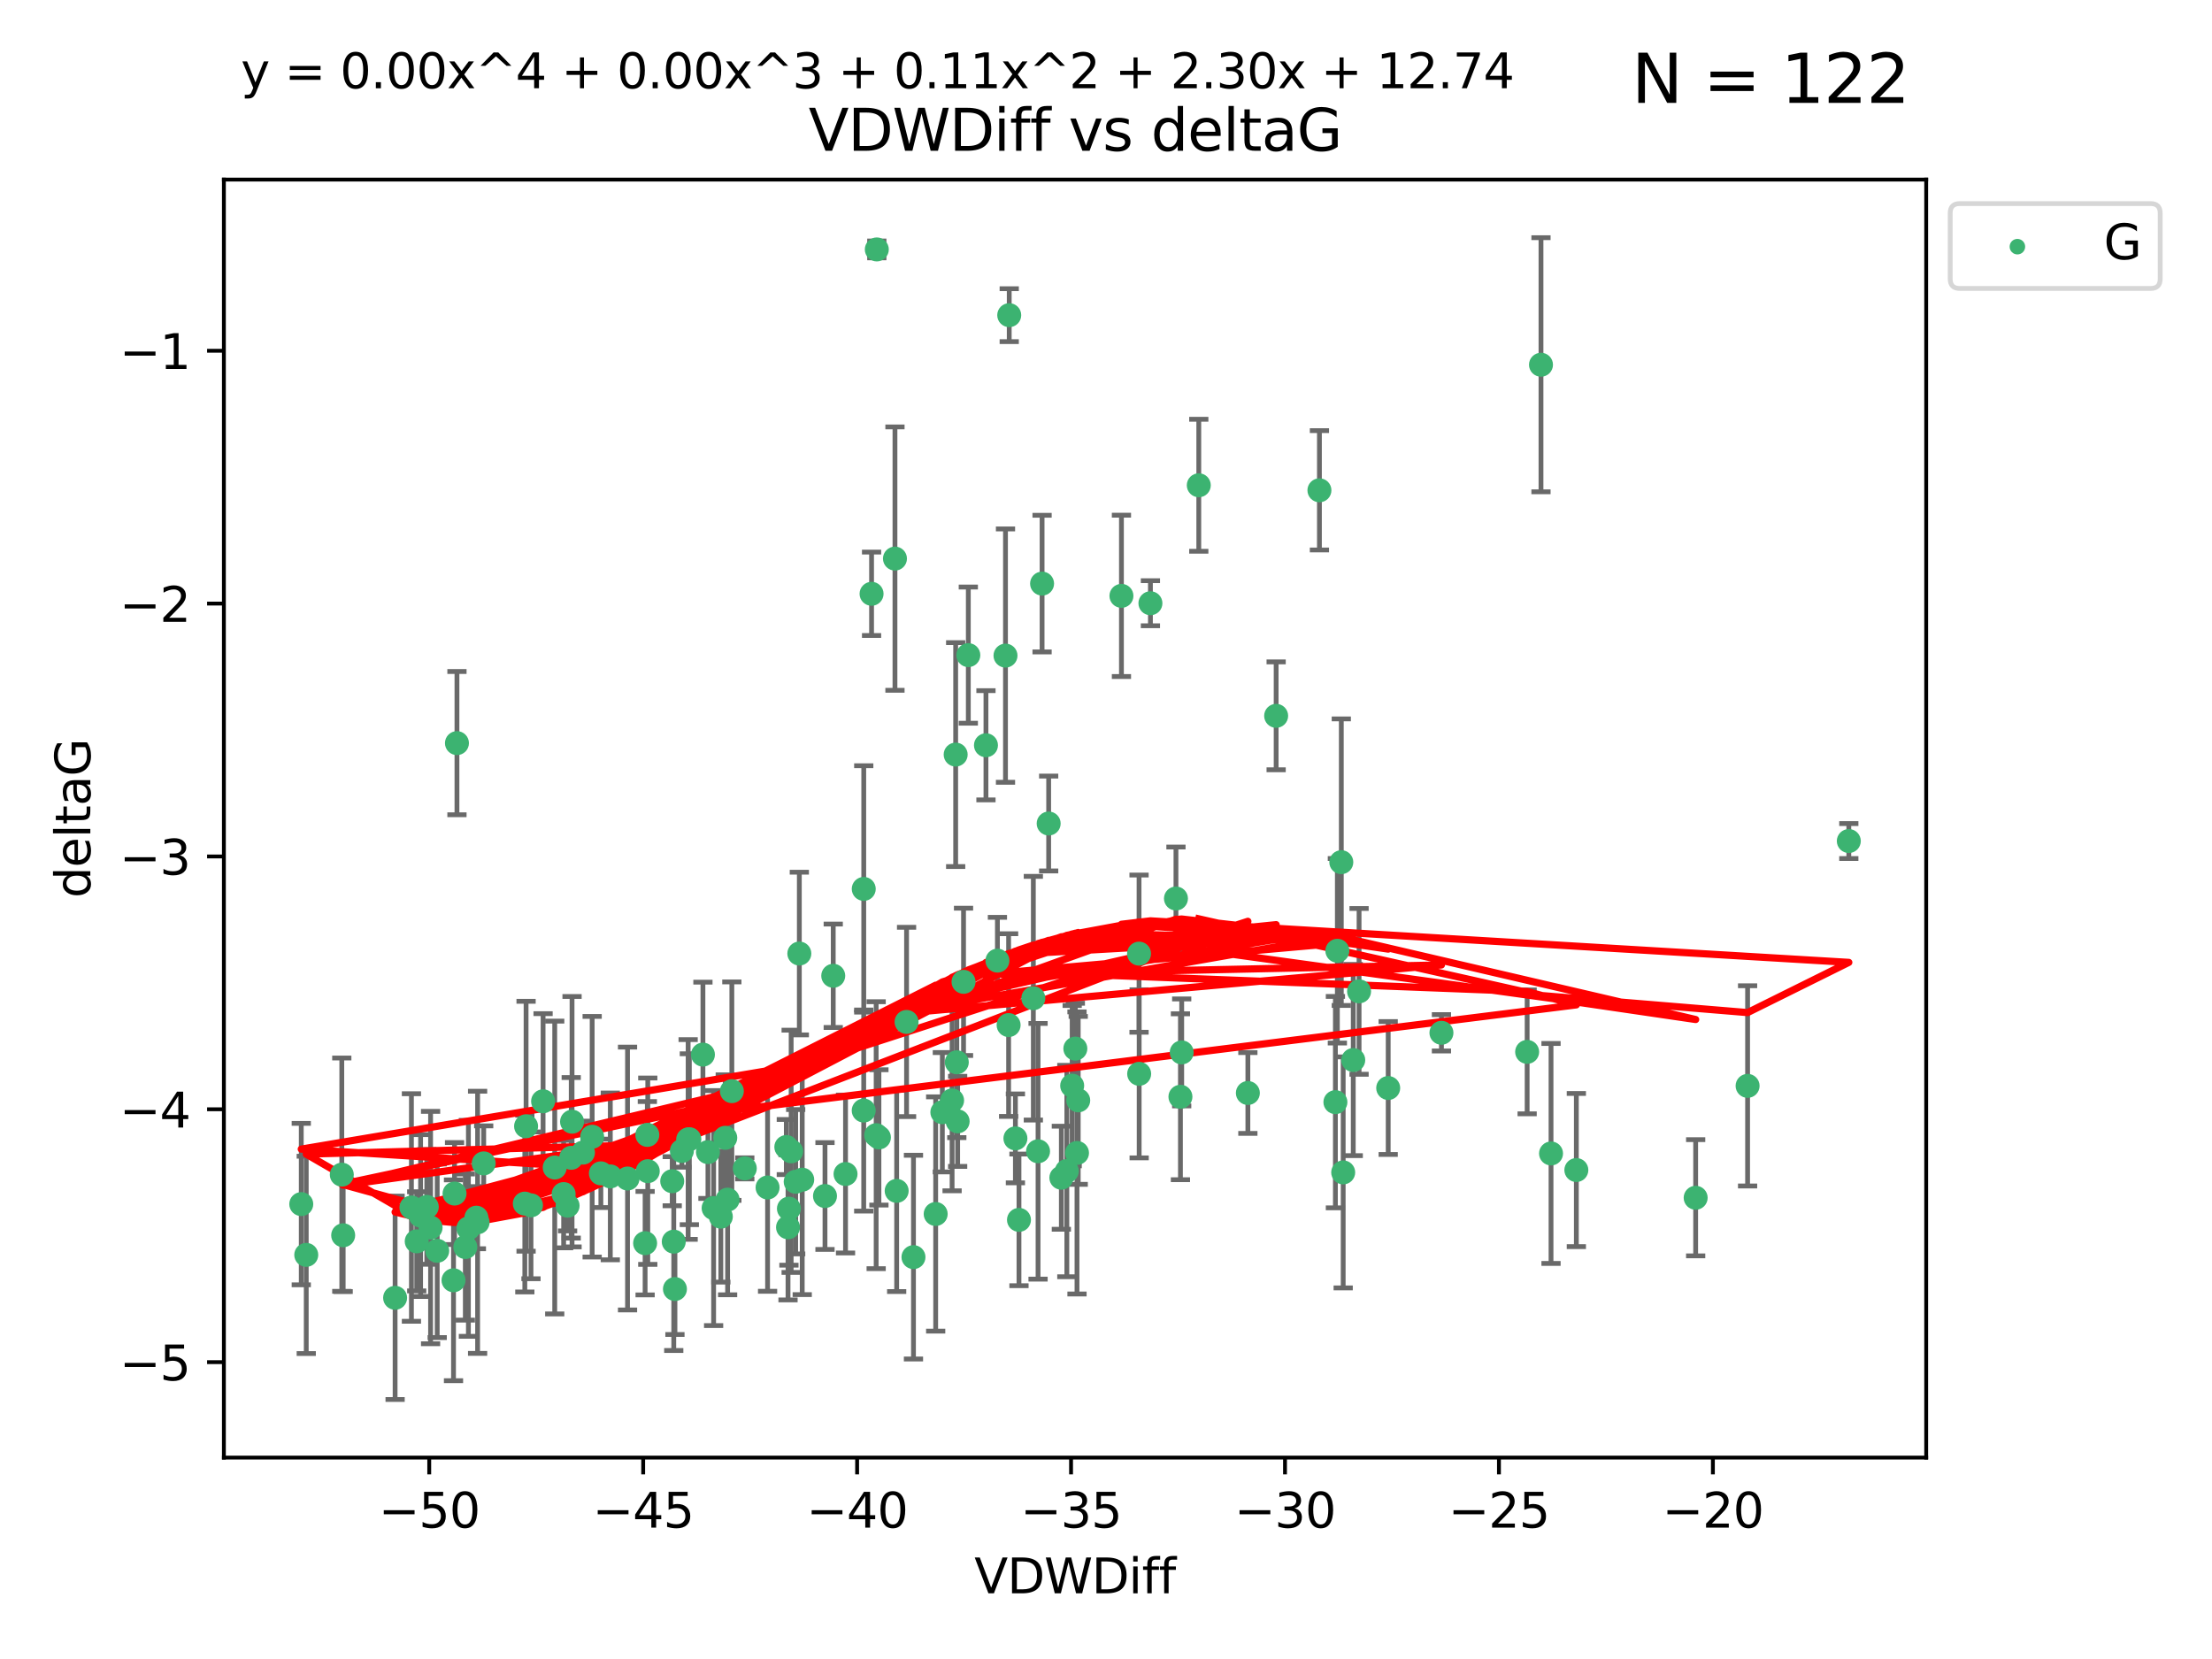 <?xml version="1.0" encoding="utf-8" standalone="no"?>
<!DOCTYPE svg PUBLIC "-//W3C//DTD SVG 1.1//EN"
  "http://www.w3.org/Graphics/SVG/1.1/DTD/svg11.dtd">
<svg xmlns:xlink="http://www.w3.org/1999/xlink" width="460.8pt" height="345.6pt" viewBox="0 0 460.8 345.6" xmlns="http://www.w3.org/2000/svg" version="1.1">
 <defs>
  <style type="text/css">*{stroke-linejoin: round; stroke-linecap: butt}</style>
 </defs>
 <g id="figure_1">
  <g id="patch_1">
   <path d="M 0 345.6 
L 460.8 345.6 
L 460.8 0 
L 0 0 
z
" style="fill: #ffffff"/>
  </g>
  <g id="axes_1">
   <g id="patch_2">
    <path d="M 46.64 303.64 
L 401.26 303.64 
L 401.26 37.411 
L 46.64 37.411 
z
" style="fill: #ffffff"/>
   </g>
   <g id="PathCollection_1">
    <defs>
     <path id="m4f9dbebf45" d="M 0 1.118 
C 0.297 1.118 0.581 1 0.791 0.791 
C 1 0.581 1.118 0.297 1.118 0 
C 1.118 -0.297 1 -0.581 0.791 -0.791 
C 0.581 -1 0.297 -1.118 0 -1.118 
C -0.297 -1.118 -0.581 -1 -0.791 -0.791 
C -1 -0.581 -1.118 -0.297 -1.118 0 
C -1.118 0.297 -1 0.581 -0.791 0.791 
C -0.581 1 -0.297 1.118 0 1.118 
z
" style="stroke: #3cb371"/>
    </defs>
    <g clip-path="url(#p21c25d33eb)">
     <use xlink:href="#m4f9dbebf45" x="87.617" y="253.221" style="fill: #3cb371; stroke: #3cb371"/>
     <use xlink:href="#m4f9dbebf45" x="140.037" y="246.067" style="fill: #3cb371; stroke: #3cb371"/>
     <use xlink:href="#m4f9dbebf45" x="63.798" y="261.414" style="fill: #3cb371; stroke: #3cb371"/>
     <use xlink:href="#m4f9dbebf45" x="86.81" y="258.594" style="fill: #3cb371; stroke: #3cb371"/>
     <use xlink:href="#m4f9dbebf45" x="99.239" y="253.667" style="fill: #3cb371; stroke: #3cb371"/>
     <use xlink:href="#m4f9dbebf45" x="109.591" y="234.617" style="fill: #3cb371; stroke: #3cb371"/>
     <use xlink:href="#m4f9dbebf45" x="109.33" y="250.733" style="fill: #3cb371; stroke: #3cb371"/>
     <use xlink:href="#m4f9dbebf45" x="143.603" y="237.318" style="fill: #3cb371; stroke: #3cb371"/>
     <use xlink:href="#m4f9dbebf45" x="82.308" y="270.357" style="fill: #3cb371; stroke: #3cb371"/>
     <use xlink:href="#m4f9dbebf45" x="89.698" y="255.722" style="fill: #3cb371; stroke: #3cb371"/>
     <use xlink:href="#m4f9dbebf45" x="134.943" y="243.981" style="fill: #3cb371; stroke: #3cb371"/>
     <use xlink:href="#m4f9dbebf45" x="130.727" y="245.506" style="fill: #3cb371; stroke: #3cb371"/>
     <use xlink:href="#m4f9dbebf45" x="62.759" y="250.836" style="fill: #3cb371; stroke: #3cb371"/>
     <use xlink:href="#m4f9dbebf45" x="165.755" y="246.179" style="fill: #3cb371; stroke: #3cb371"/>
     <use xlink:href="#m4f9dbebf45" x="159.9" y="247.378" style="fill: #3cb371; stroke: #3cb371"/>
     <use xlink:href="#m4f9dbebf45" x="71.491" y="257.331" style="fill: #3cb371; stroke: #3cb371"/>
     <use xlink:href="#m4f9dbebf45" x="142.046" y="239.761" style="fill: #3cb371; stroke: #3cb371"/>
     <use xlink:href="#m4f9dbebf45" x="140.356" y="258.66" style="fill: #3cb371; stroke: #3cb371"/>
     <use xlink:href="#m4f9dbebf45" x="118.995" y="241.193" style="fill: #3cb371; stroke: #3cb371"/>
     <use xlink:href="#m4f9dbebf45" x="110.615" y="251.093" style="fill: #3cb371; stroke: #3cb371"/>
     <use xlink:href="#m4f9dbebf45" x="91.079" y="260.563" style="fill: #3cb371; stroke: #3cb371"/>
     <use xlink:href="#m4f9dbebf45" x="152.457" y="227.306" style="fill: #3cb371; stroke: #3cb371"/>
     <use xlink:href="#m4f9dbebf45" x="179.927" y="231.348" style="fill: #3cb371; stroke: #3cb371"/>
     <use xlink:href="#m4f9dbebf45" x="163.805" y="238.945" style="fill: #3cb371; stroke: #3cb371"/>
     <use xlink:href="#m4f9dbebf45" x="164.813" y="239.84" style="fill: #3cb371; stroke: #3cb371"/>
     <use xlink:href="#m4f9dbebf45" x="123.358" y="236.805" style="fill: #3cb371; stroke: #3cb371"/>
     <use xlink:href="#m4f9dbebf45" x="117.418" y="248.746" style="fill: #3cb371; stroke: #3cb371"/>
     <use xlink:href="#m4f9dbebf45" x="125.173" y="244.43" style="fill: #3cb371; stroke: #3cb371"/>
     <use xlink:href="#m4f9dbebf45" x="119.168" y="233.669" style="fill: #3cb371; stroke: #3cb371"/>
     <use xlink:href="#m4f9dbebf45" x="143.353" y="237.374" style="fill: #3cb371; stroke: #3cb371"/>
     <use xlink:href="#m4f9dbebf45" x="85.708" y="251.543" style="fill: #3cb371; stroke: #3cb371"/>
     <use xlink:href="#m4f9dbebf45" x="155.154" y="243.392" style="fill: #3cb371; stroke: #3cb371"/>
     <use xlink:href="#m4f9dbebf45" x="71.202" y="244.7" style="fill: #3cb371; stroke: #3cb371"/>
     <use xlink:href="#m4f9dbebf45" x="99.494" y="254.63" style="fill: #3cb371; stroke: #3cb371"/>
     <use xlink:href="#m4f9dbebf45" x="167.118" y="245.746" style="fill: #3cb371; stroke: #3cb371"/>
     <use xlink:href="#m4f9dbebf45" x="186.792" y="248.081" style="fill: #3cb371; stroke: #3cb371"/>
     <use xlink:href="#m4f9dbebf45" x="179.935" y="185.176" style="fill: #3cb371; stroke: #3cb371"/>
     <use xlink:href="#m4f9dbebf45" x="97.577" y="255.885" style="fill: #3cb371; stroke: #3cb371"/>
     <use xlink:href="#m4f9dbebf45" x="96.936" y="259.782" style="fill: #3cb371; stroke: #3cb371"/>
     <use xlink:href="#m4f9dbebf45" x="194.919" y="252.896" style="fill: #3cb371; stroke: #3cb371"/>
     <use xlink:href="#m4f9dbebf45" x="113.134" y="229.418" style="fill: #3cb371; stroke: #3cb371"/>
     <use xlink:href="#m4f9dbebf45" x="94.475" y="266.709" style="fill: #3cb371; stroke: #3cb371"/>
     <use xlink:href="#m4f9dbebf45" x="88.909" y="251.42" style="fill: #3cb371; stroke: #3cb371"/>
     <use xlink:href="#m4f9dbebf45" x="115.559" y="243.215" style="fill: #3cb371; stroke: #3cb371"/>
     <use xlink:href="#m4f9dbebf45" x="118.241" y="251.167" style="fill: #3cb371; stroke: #3cb371"/>
     <use xlink:href="#m4f9dbebf45" x="182.655" y="51.962" style="fill: #3cb371; stroke: #3cb371"/>
     <use xlink:href="#m4f9dbebf45" x="164.159" y="255.671" style="fill: #3cb371; stroke: #3cb371"/>
     <use xlink:href="#m4f9dbebf45" x="150.163" y="253.451" style="fill: #3cb371; stroke: #3cb371"/>
     <use xlink:href="#m4f9dbebf45" x="147.479" y="240.005" style="fill: #3cb371; stroke: #3cb371"/>
     <use xlink:href="#m4f9dbebf45" x="146.433" y="219.695" style="fill: #3cb371; stroke: #3cb371"/>
     <use xlink:href="#m4f9dbebf45" x="171.861" y="249.151" style="fill: #3cb371; stroke: #3cb371"/>
     <use xlink:href="#m4f9dbebf45" x="127.138" y="245.068" style="fill: #3cb371; stroke: #3cb371"/>
     <use xlink:href="#m4f9dbebf45" x="166.515" y="198.64" style="fill: #3cb371; stroke: #3cb371"/>
     <use xlink:href="#m4f9dbebf45" x="100.763" y="242.354" style="fill: #3cb371; stroke: #3cb371"/>
     <use xlink:href="#m4f9dbebf45" x="164.348" y="251.782" style="fill: #3cb371; stroke: #3cb371"/>
     <use xlink:href="#m4f9dbebf45" x="259.954" y="227.692" style="fill: #3cb371; stroke: #3cb371"/>
     <use xlink:href="#m4f9dbebf45" x="140.603" y="268.528" style="fill: #3cb371; stroke: #3cb371"/>
     <use xlink:href="#m4f9dbebf45" x="95.191" y="154.805" style="fill: #3cb371; stroke: #3cb371"/>
     <use xlink:href="#m4f9dbebf45" x="148.66" y="251.665" style="fill: #3cb371; stroke: #3cb371"/>
     <use xlink:href="#m4f9dbebf45" x="134.389" y="258.976" style="fill: #3cb371; stroke: #3cb371"/>
     <use xlink:href="#m4f9dbebf45" x="94.691" y="248.641" style="fill: #3cb371; stroke: #3cb371"/>
     <use xlink:href="#m4f9dbebf45" x="121.444" y="240.109" style="fill: #3cb371; stroke: #3cb371"/>
     <use xlink:href="#m4f9dbebf45" x="224.615" y="229.227" style="fill: #3cb371; stroke: #3cb371"/>
     <use xlink:href="#m4f9dbebf45" x="207.782" y="200.114" style="fill: #3cb371; stroke: #3cb371"/>
     <use xlink:href="#m4f9dbebf45" x="237.285" y="198.661" style="fill: #3cb371; stroke: #3cb371"/>
     <use xlink:href="#m4f9dbebf45" x="222.243" y="243.948" style="fill: #3cb371; stroke: #3cb371"/>
     <use xlink:href="#m4f9dbebf45" x="181.563" y="123.699" style="fill: #3cb371; stroke: #3cb371"/>
     <use xlink:href="#m4f9dbebf45" x="209.463" y="136.575" style="fill: #3cb371; stroke: #3cb371"/>
     <use xlink:href="#m4f9dbebf45" x="278.597" y="198.065" style="fill: #3cb371; stroke: #3cb371"/>
     <use xlink:href="#m4f9dbebf45" x="182.521" y="236.479" style="fill: #3cb371; stroke: #3cb371"/>
     <use xlink:href="#m4f9dbebf45" x="221.098" y="245.341" style="fill: #3cb371; stroke: #3cb371"/>
     <use xlink:href="#m4f9dbebf45" x="199.496" y="233.6" style="fill: #3cb371; stroke: #3cb371"/>
     <use xlink:href="#m4f9dbebf45" x="176.14" y="244.568" style="fill: #3cb371; stroke: #3cb371"/>
     <use xlink:href="#m4f9dbebf45" x="190.293" y="261.881" style="fill: #3cb371; stroke: #3cb371"/>
     <use xlink:href="#m4f9dbebf45" x="237.309" y="223.697" style="fill: #3cb371; stroke: #3cb371"/>
     <use xlink:href="#m4f9dbebf45" x="196.308" y="231.7" style="fill: #3cb371; stroke: #3cb371"/>
     <use xlink:href="#m4f9dbebf45" x="134.854" y="236.42" style="fill: #3cb371; stroke: #3cb371"/>
     <use xlink:href="#m4f9dbebf45" x="186.437" y="116.365" style="fill: #3cb371; stroke: #3cb371"/>
     <use xlink:href="#m4f9dbebf45" x="211.529" y="237.146" style="fill: #3cb371; stroke: #3cb371"/>
     <use xlink:href="#m4f9dbebf45" x="265.844" y="149.122" style="fill: #3cb371; stroke: #3cb371"/>
     <use xlink:href="#m4f9dbebf45" x="183.097" y="236.947" style="fill: #3cb371; stroke: #3cb371"/>
     <use xlink:href="#m4f9dbebf45" x="300.279" y="215.149" style="fill: #3cb371; stroke: #3cb371"/>
     <use xlink:href="#m4f9dbebf45" x="199.32" y="221.292" style="fill: #3cb371; stroke: #3cb371"/>
     <use xlink:href="#m4f9dbebf45" x="218.457" y="171.553" style="fill: #3cb371; stroke: #3cb371"/>
     <use xlink:href="#m4f9dbebf45" x="200.722" y="204.532" style="fill: #3cb371; stroke: #3cb371"/>
     <use xlink:href="#m4f9dbebf45" x="212.272" y="254.123" style="fill: #3cb371; stroke: #3cb371"/>
     <use xlink:href="#m4f9dbebf45" x="215.265" y="207.943" style="fill: #3cb371; stroke: #3cb371"/>
     <use xlink:href="#m4f9dbebf45" x="151.575" y="249.906" style="fill: #3cb371; stroke: #3cb371"/>
     <use xlink:href="#m4f9dbebf45" x="217.084" y="121.574" style="fill: #3cb371; stroke: #3cb371"/>
     <use xlink:href="#m4f9dbebf45" x="201.718" y="136.474" style="fill: #3cb371; stroke: #3cb371"/>
     <use xlink:href="#m4f9dbebf45" x="318.132" y="219.125" style="fill: #3cb371; stroke: #3cb371"/>
     <use xlink:href="#m4f9dbebf45" x="328.382" y="243.74" style="fill: #3cb371; stroke: #3cb371"/>
     <use xlink:href="#m4f9dbebf45" x="151.085" y="237.025" style="fill: #3cb371; stroke: #3cb371"/>
     <use xlink:href="#m4f9dbebf45" x="210.241" y="65.655" style="fill: #3cb371; stroke: #3cb371"/>
     <use xlink:href="#m4f9dbebf45" x="245.907" y="228.474" style="fill: #3cb371; stroke: #3cb371"/>
     <use xlink:href="#m4f9dbebf45" x="205.393" y="155.253" style="fill: #3cb371; stroke: #3cb371"/>
     <use xlink:href="#m4f9dbebf45" x="223.355" y="226.166" style="fill: #3cb371; stroke: #3cb371"/>
     <use xlink:href="#m4f9dbebf45" x="199.083" y="157.193" style="fill: #3cb371; stroke: #3cb371"/>
     <use xlink:href="#m4f9dbebf45" x="173.58" y="203.272" style="fill: #3cb371; stroke: #3cb371"/>
     <use xlink:href="#m4f9dbebf45" x="244.973" y="187.175" style="fill: #3cb371; stroke: #3cb371"/>
     <use xlink:href="#m4f9dbebf45" x="283.12" y="206.519" style="fill: #3cb371; stroke: #3cb371"/>
     <use xlink:href="#m4f9dbebf45" x="198.339" y="229.239" style="fill: #3cb371; stroke: #3cb371"/>
     <use xlink:href="#m4f9dbebf45" x="210.113" y="213.541" style="fill: #3cb371; stroke: #3cb371"/>
     <use xlink:href="#m4f9dbebf45" x="274.861" y="102.139" style="fill: #3cb371; stroke: #3cb371"/>
     <use xlink:href="#m4f9dbebf45" x="188.854" y="212.888" style="fill: #3cb371; stroke: #3cb371"/>
     <use xlink:href="#m4f9dbebf45" x="224.013" y="218.442" style="fill: #3cb371; stroke: #3cb371"/>
     <use xlink:href="#m4f9dbebf45" x="216.246" y="239.833" style="fill: #3cb371; stroke: #3cb371"/>
     <use xlink:href="#m4f9dbebf45" x="279.418" y="179.608" style="fill: #3cb371; stroke: #3cb371"/>
     <use xlink:href="#m4f9dbebf45" x="289.188" y="226.653" style="fill: #3cb371; stroke: #3cb371"/>
     <use xlink:href="#m4f9dbebf45" x="246.17" y="219.237" style="fill: #3cb371; stroke: #3cb371"/>
     <use xlink:href="#m4f9dbebf45" x="279.812" y="244.233" style="fill: #3cb371; stroke: #3cb371"/>
     <use xlink:href="#m4f9dbebf45" x="278.19" y="229.596" style="fill: #3cb371; stroke: #3cb371"/>
     <use xlink:href="#m4f9dbebf45" x="353.238" y="249.516" style="fill: #3cb371; stroke: #3cb371"/>
     <use xlink:href="#m4f9dbebf45" x="323.108" y="240.287" style="fill: #3cb371; stroke: #3cb371"/>
     <use xlink:href="#m4f9dbebf45" x="224.359" y="240.181" style="fill: #3cb371; stroke: #3cb371"/>
     <use xlink:href="#m4f9dbebf45" x="281.907" y="220.823" style="fill: #3cb371; stroke: #3cb371"/>
     <use xlink:href="#m4f9dbebf45" x="233.616" y="124.128" style="fill: #3cb371; stroke: #3cb371"/>
     <use xlink:href="#m4f9dbebf45" x="239.654" y="125.667" style="fill: #3cb371; stroke: #3cb371"/>
     <use xlink:href="#m4f9dbebf45" x="385.141" y="175.203" style="fill: #3cb371; stroke: #3cb371"/>
     <use xlink:href="#m4f9dbebf45" x="364.056" y="226.206" style="fill: #3cb371; stroke: #3cb371"/>
     <use xlink:href="#m4f9dbebf45" x="321.016" y="75.982" style="fill: #3cb371; stroke: #3cb371"/>
     <use xlink:href="#m4f9dbebf45" x="249.73" y="101.09" style="fill: #3cb371; stroke: #3cb371"/>
    </g>
   </g>
   <g id="matplotlib.axis_1">
    <g id="xtick_1">
     <g id="line2d_1">
      <defs>
       <path id="m8bca8ffc05" d="M 0 0 
L 0 3.5 
" style="stroke: #000000; stroke-width: 0.8"/>
      </defs>
      <g>
       <use xlink:href="#m8bca8ffc05" x="89.417" y="303.64" style="stroke: #000000; stroke-width: 0.8"/>
      </g>
     </g>
     <g id="text_1">
      <!-- −50 -->
      <g transform="translate(78.865 318.238)scale(0.1 -0.1)">
       <defs>
        <path id="DejaVuSans-2212" d="M 678 2272 
L 4684 2272 
L 4684 1741 
L 678 1741 
L 678 2272 
z
" transform="scale(0.016)"/>
        <path id="DejaVuSans-35" d="M 691 4666 
L 3169 4666 
L 3169 4134 
L 1269 4134 
L 1269 2991 
Q 1406 3038 1543 3061 
Q 1681 3084 1819 3084 
Q 2600 3084 3056 2656 
Q 3513 2228 3513 1497 
Q 3513 744 3044 326 
Q 2575 -91 1722 -91 
Q 1428 -91 1123 -41 
Q 819 9 494 109 
L 494 744 
Q 775 591 1075 516 
Q 1375 441 1709 441 
Q 2250 441 2565 725 
Q 2881 1009 2881 1497 
Q 2881 1984 2565 2268 
Q 2250 2553 1709 2553 
Q 1456 2553 1204 2497 
Q 953 2441 691 2322 
L 691 4666 
z
" transform="scale(0.016)"/>
        <path id="DejaVuSans-30" d="M 2034 4250 
Q 1547 4250 1301 3770 
Q 1056 3291 1056 2328 
Q 1056 1369 1301 889 
Q 1547 409 2034 409 
Q 2525 409 2770 889 
Q 3016 1369 3016 2328 
Q 3016 3291 2770 3770 
Q 2525 4250 2034 4250 
z
M 2034 4750 
Q 2819 4750 3233 4129 
Q 3647 3509 3647 2328 
Q 3647 1150 3233 529 
Q 2819 -91 2034 -91 
Q 1250 -91 836 529 
Q 422 1150 422 2328 
Q 422 3509 836 4129 
Q 1250 4750 2034 4750 
z
" transform="scale(0.016)"/>
       </defs>
       <use xlink:href="#DejaVuSans-2212"/>
       <use xlink:href="#DejaVuSans-35" x="83.789"/>
       <use xlink:href="#DejaVuSans-30" x="147.412"/>
      </g>
     </g>
    </g>
    <g id="xtick_2">
     <g id="line2d_2">
      <g>
       <use xlink:href="#m8bca8ffc05" x="133.985" y="303.64" style="stroke: #000000; stroke-width: 0.8"/>
      </g>
     </g>
     <g id="text_2">
      <!-- −45 -->
      <g transform="translate(123.433 318.238)scale(0.1 -0.1)">
       <defs>
        <path id="DejaVuSans-34" d="M 2419 4116 
L 825 1625 
L 2419 1625 
L 2419 4116 
z
M 2253 4666 
L 3047 4666 
L 3047 1625 
L 3713 1625 
L 3713 1100 
L 3047 1100 
L 3047 0 
L 2419 0 
L 2419 1100 
L 313 1100 
L 313 1709 
L 2253 4666 
z
" transform="scale(0.016)"/>
       </defs>
       <use xlink:href="#DejaVuSans-2212"/>
       <use xlink:href="#DejaVuSans-34" x="83.789"/>
       <use xlink:href="#DejaVuSans-35" x="147.412"/>
      </g>
     </g>
    </g>
    <g id="xtick_3">
     <g id="line2d_3">
      <g>
       <use xlink:href="#m8bca8ffc05" x="178.553" y="303.64" style="stroke: #000000; stroke-width: 0.8"/>
      </g>
     </g>
     <g id="text_3">
      <!-- −40 -->
      <g transform="translate(168.001 318.238)scale(0.1 -0.1)">
       <use xlink:href="#DejaVuSans-2212"/>
       <use xlink:href="#DejaVuSans-34" x="83.789"/>
       <use xlink:href="#DejaVuSans-30" x="147.412"/>
      </g>
     </g>
    </g>
    <g id="xtick_4">
     <g id="line2d_4">
      <g>
       <use xlink:href="#m8bca8ffc05" x="223.121" y="303.64" style="stroke: #000000; stroke-width: 0.8"/>
      </g>
     </g>
     <g id="text_4">
      <!-- −35 -->
      <g transform="translate(212.569 318.238)scale(0.1 -0.1)">
       <defs>
        <path id="DejaVuSans-33" d="M 2597 2516 
Q 3050 2419 3304 2112 
Q 3559 1806 3559 1356 
Q 3559 666 3084 287 
Q 2609 -91 1734 -91 
Q 1441 -91 1130 -33 
Q 819 25 488 141 
L 488 750 
Q 750 597 1062 519 
Q 1375 441 1716 441 
Q 2309 441 2620 675 
Q 2931 909 2931 1356 
Q 2931 1769 2642 2001 
Q 2353 2234 1838 2234 
L 1294 2234 
L 1294 2753 
L 1863 2753 
Q 2328 2753 2575 2939 
Q 2822 3125 2822 3475 
Q 2822 3834 2567 4026 
Q 2313 4219 1838 4219 
Q 1578 4219 1281 4162 
Q 984 4106 628 3988 
L 628 4550 
Q 988 4650 1302 4700 
Q 1616 4750 1894 4750 
Q 2613 4750 3031 4423 
Q 3450 4097 3450 3541 
Q 3450 3153 3228 2886 
Q 3006 2619 2597 2516 
z
" transform="scale(0.016)"/>
       </defs>
       <use xlink:href="#DejaVuSans-2212"/>
       <use xlink:href="#DejaVuSans-33" x="83.789"/>
       <use xlink:href="#DejaVuSans-35" x="147.412"/>
      </g>
     </g>
    </g>
    <g id="xtick_5">
     <g id="line2d_5">
      <g>
       <use xlink:href="#m8bca8ffc05" x="267.69" y="303.64" style="stroke: #000000; stroke-width: 0.8"/>
      </g>
     </g>
     <g id="text_5">
      <!-- −30 -->
      <g transform="translate(257.137 318.238)scale(0.1 -0.1)">
       <use xlink:href="#DejaVuSans-2212"/>
       <use xlink:href="#DejaVuSans-33" x="83.789"/>
       <use xlink:href="#DejaVuSans-30" x="147.412"/>
      </g>
     </g>
    </g>
    <g id="xtick_6">
     <g id="line2d_6">
      <g>
       <use xlink:href="#m8bca8ffc05" x="312.258" y="303.64" style="stroke: #000000; stroke-width: 0.8"/>
      </g>
     </g>
     <g id="text_6">
      <!-- −25 -->
      <g transform="translate(301.705 318.238)scale(0.1 -0.1)">
       <defs>
        <path id="DejaVuSans-32" d="M 1228 531 
L 3431 531 
L 3431 0 
L 469 0 
L 469 531 
Q 828 903 1448 1529 
Q 2069 2156 2228 2338 
Q 2531 2678 2651 2914 
Q 2772 3150 2772 3378 
Q 2772 3750 2511 3984 
Q 2250 4219 1831 4219 
Q 1534 4219 1204 4116 
Q 875 4013 500 3803 
L 500 4441 
Q 881 4594 1212 4672 
Q 1544 4750 1819 4750 
Q 2544 4750 2975 4387 
Q 3406 4025 3406 3419 
Q 3406 3131 3298 2873 
Q 3191 2616 2906 2266 
Q 2828 2175 2409 1742 
Q 1991 1309 1228 531 
z
" transform="scale(0.016)"/>
       </defs>
       <use xlink:href="#DejaVuSans-2212"/>
       <use xlink:href="#DejaVuSans-32" x="83.789"/>
       <use xlink:href="#DejaVuSans-35" x="147.412"/>
      </g>
     </g>
    </g>
    <g id="xtick_7">
     <g id="line2d_7">
      <g>
       <use xlink:href="#m8bca8ffc05" x="356.826" y="303.64" style="stroke: #000000; stroke-width: 0.8"/>
      </g>
     </g>
     <g id="text_7">
      <!-- −20 -->
      <g transform="translate(346.274 318.238)scale(0.1 -0.1)">
       <use xlink:href="#DejaVuSans-2212"/>
       <use xlink:href="#DejaVuSans-32" x="83.789"/>
       <use xlink:href="#DejaVuSans-30" x="147.412"/>
      </g>
     </g>
    </g>
    <g id="text_8">
     <!-- VDWDiff -->
     <g transform="translate(202.977 331.917)scale(0.1 -0.1)">
      <defs>
       <path id="DejaVuSans-56" d="M 1831 0 
L 50 4666 
L 709 4666 
L 2188 738 
L 3669 4666 
L 4325 4666 
L 2547 0 
L 1831 0 
z
" transform="scale(0.016)"/>
       <path id="DejaVuSans-44" d="M 1259 4147 
L 1259 519 
L 2022 519 
Q 2988 519 3436 956 
Q 3884 1394 3884 2338 
Q 3884 3275 3436 3711 
Q 2988 4147 2022 4147 
L 1259 4147 
z
M 628 4666 
L 1925 4666 
Q 3281 4666 3915 4102 
Q 4550 3538 4550 2338 
Q 4550 1131 3912 565 
Q 3275 0 1925 0 
L 628 0 
L 628 4666 
z
" transform="scale(0.016)"/>
       <path id="DejaVuSans-57" d="M 213 4666 
L 850 4666 
L 1831 722 
L 2809 4666 
L 3519 4666 
L 4500 722 
L 5478 4666 
L 6119 4666 
L 4947 0 
L 4153 0 
L 3169 4050 
L 2175 0 
L 1381 0 
L 213 4666 
z
" transform="scale(0.016)"/>
       <path id="DejaVuSans-69" d="M 603 3500 
L 1178 3500 
L 1178 0 
L 603 0 
L 603 3500 
z
M 603 4863 
L 1178 4863 
L 1178 4134 
L 603 4134 
L 603 4863 
z
" transform="scale(0.016)"/>
       <path id="DejaVuSans-66" d="M 2375 4863 
L 2375 4384 
L 1825 4384 
Q 1516 4384 1395 4259 
Q 1275 4134 1275 3809 
L 1275 3500 
L 2222 3500 
L 2222 3053 
L 1275 3053 
L 1275 0 
L 697 0 
L 697 3053 
L 147 3053 
L 147 3500 
L 697 3500 
L 697 3744 
Q 697 4328 969 4595 
Q 1241 4863 1831 4863 
L 2375 4863 
z
" transform="scale(0.016)"/>
      </defs>
      <use xlink:href="#DejaVuSans-56"/>
      <use xlink:href="#DejaVuSans-44" x="68.408"/>
      <use xlink:href="#DejaVuSans-57" x="145.41"/>
      <use xlink:href="#DejaVuSans-44" x="244.287"/>
      <use xlink:href="#DejaVuSans-69" x="321.289"/>
      <use xlink:href="#DejaVuSans-66" x="349.072"/>
      <use xlink:href="#DejaVuSans-66" x="384.277"/>
     </g>
    </g>
   </g>
   <g id="matplotlib.axis_2">
    <g id="ytick_1">
     <g id="line2d_8">
      <defs>
       <path id="m8b162b47f6" d="M 0 0 
L -3.5 0 
" style="stroke: #000000; stroke-width: 0.8"/>
      </defs>
      <g>
       <use xlink:href="#m8b162b47f6" x="46.64" y="283.756" style="stroke: #000000; stroke-width: 0.8"/>
      </g>
     </g>
     <g id="text_9">
      <!-- −5 -->
      <g transform="translate(24.898 287.555)scale(0.1 -0.1)">
       <use xlink:href="#DejaVuSans-2212"/>
       <use xlink:href="#DejaVuSans-35" x="83.789"/>
      </g>
     </g>
    </g>
    <g id="ytick_2">
     <g id="line2d_9">
      <g>
       <use xlink:href="#m8b162b47f6" x="46.64" y="231.084" style="stroke: #000000; stroke-width: 0.8"/>
      </g>
     </g>
     <g id="text_10">
      <!-- −4 -->
      <g transform="translate(24.898 234.883)scale(0.1 -0.1)">
       <use xlink:href="#DejaVuSans-2212"/>
       <use xlink:href="#DejaVuSans-34" x="83.789"/>
      </g>
     </g>
    </g>
    <g id="ytick_3">
     <g id="line2d_10">
      <g>
       <use xlink:href="#m8b162b47f6" x="46.64" y="178.412" style="stroke: #000000; stroke-width: 0.8"/>
      </g>
     </g>
     <g id="text_11">
      <!-- −3 -->
      <g transform="translate(24.898 182.211)scale(0.1 -0.1)">
       <use xlink:href="#DejaVuSans-2212"/>
       <use xlink:href="#DejaVuSans-33" x="83.789"/>
      </g>
     </g>
    </g>
    <g id="ytick_4">
     <g id="line2d_11">
      <g>
       <use xlink:href="#m8b162b47f6" x="46.64" y="125.74" style="stroke: #000000; stroke-width: 0.8"/>
      </g>
     </g>
     <g id="text_12">
      <!-- −2 -->
      <g transform="translate(24.898 129.539)scale(0.1 -0.1)">
       <use xlink:href="#DejaVuSans-2212"/>
       <use xlink:href="#DejaVuSans-32" x="83.789"/>
      </g>
     </g>
    </g>
    <g id="ytick_5">
     <g id="line2d_12">
      <g>
       <use xlink:href="#m8b162b47f6" x="46.64" y="73.068" style="stroke: #000000; stroke-width: 0.8"/>
      </g>
     </g>
     <g id="text_13">
      <!-- −1 -->
      <g transform="translate(24.898 76.867)scale(0.1 -0.1)">
       <defs>
        <path id="DejaVuSans-31" d="M 794 531 
L 1825 531 
L 1825 4091 
L 703 3866 
L 703 4441 
L 1819 4666 
L 2450 4666 
L 2450 531 
L 3481 531 
L 3481 0 
L 794 0 
L 794 531 
z
" transform="scale(0.016)"/>
       </defs>
       <use xlink:href="#DejaVuSans-2212"/>
       <use xlink:href="#DejaVuSans-31" x="83.789"/>
      </g>
     </g>
    </g>
    <g id="text_14">
     <!-- deltaG -->
     <g transform="translate(18.818 187.064)rotate(-90)scale(0.1 -0.1)">
      <defs>
       <path id="DejaVuSans-64" d="M 2906 2969 
L 2906 4863 
L 3481 4863 
L 3481 0 
L 2906 0 
L 2906 525 
Q 2725 213 2448 61 
Q 2172 -91 1784 -91 
Q 1150 -91 751 415 
Q 353 922 353 1747 
Q 353 2572 751 3078 
Q 1150 3584 1784 3584 
Q 2172 3584 2448 3432 
Q 2725 3281 2906 2969 
z
M 947 1747 
Q 947 1113 1208 752 
Q 1469 391 1925 391 
Q 2381 391 2643 752 
Q 2906 1113 2906 1747 
Q 2906 2381 2643 2742 
Q 2381 3103 1925 3103 
Q 1469 3103 1208 2742 
Q 947 2381 947 1747 
z
" transform="scale(0.016)"/>
       <path id="DejaVuSans-65" d="M 3597 1894 
L 3597 1613 
L 953 1613 
Q 991 1019 1311 708 
Q 1631 397 2203 397 
Q 2534 397 2845 478 
Q 3156 559 3463 722 
L 3463 178 
Q 3153 47 2828 -22 
Q 2503 -91 2169 -91 
Q 1331 -91 842 396 
Q 353 884 353 1716 
Q 353 2575 817 3079 
Q 1281 3584 2069 3584 
Q 2775 3584 3186 3129 
Q 3597 2675 3597 1894 
z
M 3022 2063 
Q 3016 2534 2758 2815 
Q 2500 3097 2075 3097 
Q 1594 3097 1305 2825 
Q 1016 2553 972 2059 
L 3022 2063 
z
" transform="scale(0.016)"/>
       <path id="DejaVuSans-6c" d="M 603 4863 
L 1178 4863 
L 1178 0 
L 603 0 
L 603 4863 
z
" transform="scale(0.016)"/>
       <path id="DejaVuSans-74" d="M 1172 4494 
L 1172 3500 
L 2356 3500 
L 2356 3053 
L 1172 3053 
L 1172 1153 
Q 1172 725 1289 603 
Q 1406 481 1766 481 
L 2356 481 
L 2356 0 
L 1766 0 
Q 1100 0 847 248 
Q 594 497 594 1153 
L 594 3053 
L 172 3053 
L 172 3500 
L 594 3500 
L 594 4494 
L 1172 4494 
z
" transform="scale(0.016)"/>
       <path id="DejaVuSans-61" d="M 2194 1759 
Q 1497 1759 1228 1600 
Q 959 1441 959 1056 
Q 959 750 1161 570 
Q 1363 391 1709 391 
Q 2188 391 2477 730 
Q 2766 1069 2766 1631 
L 2766 1759 
L 2194 1759 
z
M 3341 1997 
L 3341 0 
L 2766 0 
L 2766 531 
Q 2569 213 2275 61 
Q 1981 -91 1556 -91 
Q 1019 -91 701 211 
Q 384 513 384 1019 
Q 384 1609 779 1909 
Q 1175 2209 1959 2209 
L 2766 2209 
L 2766 2266 
Q 2766 2663 2505 2880 
Q 2244 3097 1772 3097 
Q 1472 3097 1187 3025 
Q 903 2953 641 2809 
L 641 3341 
Q 956 3463 1253 3523 
Q 1550 3584 1831 3584 
Q 2591 3584 2966 3190 
Q 3341 2797 3341 1997 
z
" transform="scale(0.016)"/>
       <path id="DejaVuSans-47" d="M 3809 666 
L 3809 1919 
L 2778 1919 
L 2778 2438 
L 4434 2438 
L 4434 434 
Q 4069 175 3628 42 
Q 3188 -91 2688 -91 
Q 1594 -91 976 548 
Q 359 1188 359 2328 
Q 359 3472 976 4111 
Q 1594 4750 2688 4750 
Q 3144 4750 3555 4637 
Q 3966 4525 4313 4306 
L 4313 3634 
Q 3963 3931 3569 4081 
Q 3175 4231 2741 4231 
Q 1884 4231 1454 3753 
Q 1025 3275 1025 2328 
Q 1025 1384 1454 906 
Q 1884 428 2741 428 
Q 3075 428 3337 486 
Q 3600 544 3809 666 
z
" transform="scale(0.016)"/>
      </defs>
      <use xlink:href="#DejaVuSans-64"/>
      <use xlink:href="#DejaVuSans-65" x="63.477"/>
      <use xlink:href="#DejaVuSans-6c" x="125"/>
      <use xlink:href="#DejaVuSans-74" x="152.783"/>
      <use xlink:href="#DejaVuSans-61" x="191.992"/>
      <use xlink:href="#DejaVuSans-47" x="253.271"/>
     </g>
    </g>
   </g>
   <g id="LineCollection_1">
    <path d="M 87.617 270.078 
L 87.617 236.365 
" clip-path="url(#p21c25d33eb)" style="fill: none; stroke: #696969"/>
    <path d="M 140.037 251.179 
L 140.037 240.955 
" clip-path="url(#p21c25d33eb)" style="fill: none; stroke: #696969"/>
    <path d="M 63.798 281.965 
L 63.798 240.864 
" clip-path="url(#p21c25d33eb)" style="fill: none; stroke: #696969"/>
    <path d="M 86.81 268.92 
L 86.81 248.267 
" clip-path="url(#p21c25d33eb)" style="fill: none; stroke: #696969"/>
    <path d="M 99.239 260.139 
L 99.239 247.195 
" clip-path="url(#p21c25d33eb)" style="fill: none; stroke: #696969"/>
    <path d="M 109.591 260.646 
L 109.591 208.588 
" clip-path="url(#p21c25d33eb)" style="fill: none; stroke: #696969"/>
    <path d="M 109.33 269.137 
L 109.33 232.329 
" clip-path="url(#p21c25d33eb)" style="fill: none; stroke: #696969"/>
    <path d="M 143.603 255.119 
L 143.603 219.516 
" clip-path="url(#p21c25d33eb)" style="fill: none; stroke: #696969"/>
    <path d="M 82.308 291.539 
L 82.308 249.174 
" clip-path="url(#p21c25d33eb)" style="fill: none; stroke: #696969"/>
    <path d="M 89.698 279.925 
L 89.698 231.519 
" clip-path="url(#p21c25d33eb)" style="fill: none; stroke: #696969"/>
    <path d="M 134.943 263.395 
L 134.943 224.567 
" clip-path="url(#p21c25d33eb)" style="fill: none; stroke: #696969"/>
    <path d="M 130.727 272.884 
L 130.727 218.129 
" clip-path="url(#p21c25d33eb)" style="fill: none; stroke: #696969"/>
    <path d="M 62.759 267.653 
L 62.759 234.019 
" clip-path="url(#p21c25d33eb)" style="fill: none; stroke: #696969"/>
    <path d="M 165.755 261.211 
L 165.755 231.146 
" clip-path="url(#p21c25d33eb)" style="fill: none; stroke: #696969"/>
    <path d="M 159.9 268.998 
L 159.9 225.757 
" clip-path="url(#p21c25d33eb)" style="fill: none; stroke: #696969"/>
    <path d="M 71.491 269.054 
L 71.491 245.608 
" clip-path="url(#p21c25d33eb)" style="fill: none; stroke: #696969"/>
    <path d="M 142.046 243.142 
L 142.046 236.379 
" clip-path="url(#p21c25d33eb)" style="fill: none; stroke: #696969"/>
    <path d="M 140.356 281.335 
L 140.356 235.985 
" clip-path="url(#p21c25d33eb)" style="fill: none; stroke: #696969"/>
    <path d="M 118.995 257.915 
L 118.995 224.471 
" clip-path="url(#p21c25d33eb)" style="fill: none; stroke: #696969"/>
    <path d="M 110.615 266.385 
L 110.615 235.8 
" clip-path="url(#p21c25d33eb)" style="fill: none; stroke: #696969"/>
    <path d="M 91.079 278.642 
L 91.079 242.485 
" clip-path="url(#p21c25d33eb)" style="fill: none; stroke: #696969"/>
    <path d="M 152.457 250.061 
L 152.457 204.552 
" clip-path="url(#p21c25d33eb)" style="fill: none; stroke: #696969"/>
    <path d="M 179.927 252.294 
L 179.927 210.402 
" clip-path="url(#p21c25d33eb)" style="fill: none; stroke: #696969"/>
    <path d="M 163.805 244.683 
L 163.805 233.207 
" clip-path="url(#p21c25d33eb)" style="fill: none; stroke: #696969"/>
    <path d="M 164.813 265.074 
L 164.813 214.606 
" clip-path="url(#p21c25d33eb)" style="fill: none; stroke: #696969"/>
    <path d="M 123.358 261.866 
L 123.358 211.744 
" clip-path="url(#p21c25d33eb)" style="fill: none; stroke: #696969"/>
    <path d="M 117.418 259.945 
L 117.418 237.547 
" clip-path="url(#p21c25d33eb)" style="fill: none; stroke: #696969"/>
    <path d="M 125.173 251.554 
L 125.173 237.306 
" clip-path="url(#p21c25d33eb)" style="fill: none; stroke: #696969"/>
    <path d="M 119.168 259.752 
L 119.168 207.586 
" clip-path="url(#p21c25d33eb)" style="fill: none; stroke: #696969"/>
    <path d="M 143.353 258.179 
L 143.353 216.568 
" clip-path="url(#p21c25d33eb)" style="fill: none; stroke: #696969"/>
    <path d="M 85.708 275.243 
L 85.708 227.844 
" clip-path="url(#p21c25d33eb)" style="fill: none; stroke: #696969"/>
    <path d="M 155.154 245.589 
L 155.154 241.194 
" clip-path="url(#p21c25d33eb)" style="fill: none; stroke: #696969"/>
    <path d="M 71.202 269 
L 71.202 220.401 
" clip-path="url(#p21c25d33eb)" style="fill: none; stroke: #696969"/>
    <path d="M 99.494 281.936 
L 99.494 227.323 
" clip-path="url(#p21c25d33eb)" style="fill: none; stroke: #696969"/>
    <path d="M 167.118 269.695 
L 167.118 221.797 
" clip-path="url(#p21c25d33eb)" style="fill: none; stroke: #696969"/>
    <path d="M 186.792 269.049 
L 186.792 227.113 
" clip-path="url(#p21c25d33eb)" style="fill: none; stroke: #696969"/>
    <path d="M 179.935 210.84 
L 179.935 159.513 
" clip-path="url(#p21c25d33eb)" style="fill: none; stroke: #696969"/>
    <path d="M 97.577 278.377 
L 97.577 233.393 
" clip-path="url(#p21c25d33eb)" style="fill: none; stroke: #696969"/>
    <path d="M 96.936 275.005 
L 96.936 244.559 
" clip-path="url(#p21c25d33eb)" style="fill: none; stroke: #696969"/>
    <path d="M 194.919 277.296 
L 194.919 228.496 
" clip-path="url(#p21c25d33eb)" style="fill: none; stroke: #696969"/>
    <path d="M 113.134 247.669 
L 113.134 211.166 
" clip-path="url(#p21c25d33eb)" style="fill: none; stroke: #696969"/>
    <path d="M 94.475 287.626 
L 94.475 245.792 
" clip-path="url(#p21c25d33eb)" style="fill: none; stroke: #696969"/>
    <path d="M 88.909 263.367 
L 88.909 239.473 
" clip-path="url(#p21c25d33eb)" style="fill: none; stroke: #696969"/>
    <path d="M 115.559 273.714 
L 115.559 212.717 
" clip-path="url(#p21c25d33eb)" style="fill: none; stroke: #696969"/>
    <path d="M 118.241 256.416 
L 118.241 245.919 
" clip-path="url(#p21c25d33eb)" style="fill: none; stroke: #696969"/>
    <path d="M 182.655 53.717 
L 182.655 50.206 
" clip-path="url(#p21c25d33eb)" style="fill: none; stroke: #696969"/>
    <path d="M 164.159 270.797 
L 164.159 240.545 
" clip-path="url(#p21c25d33eb)" style="fill: none; stroke: #696969"/>
    <path d="M 150.163 267.089 
L 150.163 239.813 
" clip-path="url(#p21c25d33eb)" style="fill: none; stroke: #696969"/>
    <path d="M 147.479 249.654 
L 147.479 230.356 
" clip-path="url(#p21c25d33eb)" style="fill: none; stroke: #696969"/>
    <path d="M 146.433 234.786 
L 146.433 204.605 
" clip-path="url(#p21c25d33eb)" style="fill: none; stroke: #696969"/>
    <path d="M 171.861 260.275 
L 171.861 238.028 
" clip-path="url(#p21c25d33eb)" style="fill: none; stroke: #696969"/>
    <path d="M 127.138 262.437 
L 127.138 227.698 
" clip-path="url(#p21c25d33eb)" style="fill: none; stroke: #696969"/>
    <path d="M 166.515 215.583 
L 166.515 181.698 
" clip-path="url(#p21c25d33eb)" style="fill: none; stroke: #696969"/>
    <path d="M 100.763 250.166 
L 100.763 234.542 
" clip-path="url(#p21c25d33eb)" style="fill: none; stroke: #696969"/>
    <path d="M 164.348 263.562 
L 164.348 240.002 
" clip-path="url(#p21c25d33eb)" style="fill: none; stroke: #696969"/>
    <path d="M 259.954 236.112 
L 259.954 219.271 
" clip-path="url(#p21c25d33eb)" style="fill: none; stroke: #696969"/>
    <path d="M 140.603 277.997 
L 140.603 259.06 
" clip-path="url(#p21c25d33eb)" style="fill: none; stroke: #696969"/>
    <path d="M 95.191 169.725 
L 95.191 139.885 
" clip-path="url(#p21c25d33eb)" style="fill: none; stroke: #696969"/>
    <path d="M 148.66 276.143 
L 148.66 227.188 
" clip-path="url(#p21c25d33eb)" style="fill: none; stroke: #696969"/>
    <path d="M 134.389 269.749 
L 134.389 248.202 
" clip-path="url(#p21c25d33eb)" style="fill: none; stroke: #696969"/>
    <path d="M 94.691 259.262 
L 94.691 238.02 
" clip-path="url(#p21c25d33eb)" style="fill: none; stroke: #696969"/>
    <path d="M 121.444 246.667 
L 121.444 233.55 
" clip-path="url(#p21c25d33eb)" style="fill: none; stroke: #696969"/>
    <path d="M 224.615 246.717 
L 224.615 211.738 
" clip-path="url(#p21c25d33eb)" style="fill: none; stroke: #696969"/>
    <path d="M 207.782 209.135 
L 207.782 191.094 
" clip-path="url(#p21c25d33eb)" style="fill: none; stroke: #696969"/>
    <path d="M 237.285 215.035 
L 237.285 182.287 
" clip-path="url(#p21c25d33eb)" style="fill: none; stroke: #696969"/>
    <path d="M 222.243 265.966 
L 222.243 221.929 
" clip-path="url(#p21c25d33eb)" style="fill: none; stroke: #696969"/>
    <path d="M 181.563 132.385 
L 181.563 115.013 
" clip-path="url(#p21c25d33eb)" style="fill: none; stroke: #696969"/>
    <path d="M 209.463 162.963 
L 209.463 110.187 
" clip-path="url(#p21c25d33eb)" style="fill: none; stroke: #696969"/>
    <path d="M 278.597 217.283 
L 278.597 178.847 
" clip-path="url(#p21c25d33eb)" style="fill: none; stroke: #696969"/>
    <path d="M 182.521 264.283 
L 182.521 208.675 
" clip-path="url(#p21c25d33eb)" style="fill: none; stroke: #696969"/>
    <path d="M 221.098 256.076 
L 221.098 234.605 
" clip-path="url(#p21c25d33eb)" style="fill: none; stroke: #696969"/>
    <path d="M 199.496 242.981 
L 199.496 224.219 
" clip-path="url(#p21c25d33eb)" style="fill: none; stroke: #696969"/>
    <path d="M 176.14 261.016 
L 176.14 228.119 
" clip-path="url(#p21c25d33eb)" style="fill: none; stroke: #696969"/>
    <path d="M 190.293 283.102 
L 190.293 240.66 
" clip-path="url(#p21c25d33eb)" style="fill: none; stroke: #696969"/>
    <path d="M 237.309 241.21 
L 237.309 206.184 
" clip-path="url(#p21c25d33eb)" style="fill: none; stroke: #696969"/>
    <path d="M 196.308 244.132 
L 196.308 219.268 
" clip-path="url(#p21c25d33eb)" style="fill: none; stroke: #696969"/>
    <path d="M 134.854 243.368 
L 134.854 229.472 
" clip-path="url(#p21c25d33eb)" style="fill: none; stroke: #696969"/>
    <path d="M 186.437 143.797 
L 186.437 88.933 
" clip-path="url(#p21c25d33eb)" style="fill: none; stroke: #696969"/>
    <path d="M 211.529 246.405 
L 211.529 227.887 
" clip-path="url(#p21c25d33eb)" style="fill: none; stroke: #696969"/>
    <path d="M 265.844 160.36 
L 265.844 137.883 
" clip-path="url(#p21c25d33eb)" style="fill: none; stroke: #696969"/>
    <path d="M 183.097 251.042 
L 183.097 222.851 
" clip-path="url(#p21c25d33eb)" style="fill: none; stroke: #696969"/>
    <path d="M 300.279 218.933 
L 300.279 211.364 
" clip-path="url(#p21c25d33eb)" style="fill: none; stroke: #696969"/>
    <path d="M 199.32 236.987 
L 199.32 205.597 
" clip-path="url(#p21c25d33eb)" style="fill: none; stroke: #696969"/>
    <path d="M 218.457 181.432 
L 218.457 161.673 
" clip-path="url(#p21c25d33eb)" style="fill: none; stroke: #696969"/>
    <path d="M 200.722 219.872 
L 200.722 189.192 
" clip-path="url(#p21c25d33eb)" style="fill: none; stroke: #696969"/>
    <path d="M 212.272 267.834 
L 212.272 240.412 
" clip-path="url(#p21c25d33eb)" style="fill: none; stroke: #696969"/>
    <path d="M 215.265 233.325 
L 215.265 182.561 
" clip-path="url(#p21c25d33eb)" style="fill: none; stroke: #696969"/>
    <path d="M 151.575 269.725 
L 151.575 230.087 
" clip-path="url(#p21c25d33eb)" style="fill: none; stroke: #696969"/>
    <path d="M 217.084 135.806 
L 217.084 107.341 
" clip-path="url(#p21c25d33eb)" style="fill: none; stroke: #696969"/>
    <path d="M 201.718 150.658 
L 201.718 122.29 
" clip-path="url(#p21c25d33eb)" style="fill: none; stroke: #696969"/>
    <path d="M 318.132 232.024 
L 318.132 206.225 
" clip-path="url(#p21c25d33eb)" style="fill: none; stroke: #696969"/>
    <path d="M 328.382 259.696 
L 328.382 227.785 
" clip-path="url(#p21c25d33eb)" style="fill: none; stroke: #696969"/>
    <path d="M 151.085 250.14 
L 151.085 223.911 
" clip-path="url(#p21c25d33eb)" style="fill: none; stroke: #696969"/>
    <path d="M 210.241 71.163 
L 210.241 60.147 
" clip-path="url(#p21c25d33eb)" style="fill: none; stroke: #696969"/>
    <path d="M 245.907 245.755 
L 245.907 211.194 
" clip-path="url(#p21c25d33eb)" style="fill: none; stroke: #696969"/>
    <path d="M 205.393 166.631 
L 205.393 143.874 
" clip-path="url(#p21c25d33eb)" style="fill: none; stroke: #696969"/>
    <path d="M 223.355 242.869 
L 223.355 209.463 
" clip-path="url(#p21c25d33eb)" style="fill: none; stroke: #696969"/>
    <path d="M 199.083 180.517 
L 199.083 133.87 
" clip-path="url(#p21c25d33eb)" style="fill: none; stroke: #696969"/>
    <path d="M 173.58 214.046 
L 173.58 192.498 
" clip-path="url(#p21c25d33eb)" style="fill: none; stroke: #696969"/>
    <path d="M 244.973 197.9 
L 244.973 176.449 
" clip-path="url(#p21c25d33eb)" style="fill: none; stroke: #696969"/>
    <path d="M 283.12 223.788 
L 283.12 189.25 
" clip-path="url(#p21c25d33eb)" style="fill: none; stroke: #696969"/>
    <path d="M 198.339 248.06 
L 198.339 210.417 
" clip-path="url(#p21c25d33eb)" style="fill: none; stroke: #696969"/>
    <path d="M 210.113 232.566 
L 210.113 194.517 
" clip-path="url(#p21c25d33eb)" style="fill: none; stroke: #696969"/>
    <path d="M 274.861 114.567 
L 274.861 89.712 
" clip-path="url(#p21c25d33eb)" style="fill: none; stroke: #696969"/>
    <path d="M 188.854 232.604 
L 188.854 193.172 
" clip-path="url(#p21c25d33eb)" style="fill: none; stroke: #696969"/>
    <path d="M 224.013 227.889 
L 224.013 208.996 
" clip-path="url(#p21c25d33eb)" style="fill: none; stroke: #696969"/>
    <path d="M 216.246 266.467 
L 216.246 213.199 
" clip-path="url(#p21c25d33eb)" style="fill: none; stroke: #696969"/>
    <path d="M 279.418 209.453 
L 279.418 149.762 
" clip-path="url(#p21c25d33eb)" style="fill: none; stroke: #696969"/>
    <path d="M 289.188 240.497 
L 289.188 212.81 
" clip-path="url(#p21c25d33eb)" style="fill: none; stroke: #696969"/>
    <path d="M 246.17 230.378 
L 246.17 208.096 
" clip-path="url(#p21c25d33eb)" style="fill: none; stroke: #696969"/>
    <path d="M 279.812 268.297 
L 279.812 220.168 
" clip-path="url(#p21c25d33eb)" style="fill: none; stroke: #696969"/>
    <path d="M 278.19 251.613 
L 278.19 207.578 
" clip-path="url(#p21c25d33eb)" style="fill: none; stroke: #696969"/>
    <path d="M 353.238 261.617 
L 353.238 237.414 
" clip-path="url(#p21c25d33eb)" style="fill: none; stroke: #696969"/>
    <path d="M 323.108 263.197 
L 323.108 217.377 
" clip-path="url(#p21c25d33eb)" style="fill: none; stroke: #696969"/>
    <path d="M 224.359 269.564 
L 224.359 210.798 
" clip-path="url(#p21c25d33eb)" style="fill: none; stroke: #696969"/>
    <path d="M 281.907 240.74 
L 281.907 200.905 
" clip-path="url(#p21c25d33eb)" style="fill: none; stroke: #696969"/>
    <path d="M 233.616 140.931 
L 233.616 107.324 
" clip-path="url(#p21c25d33eb)" style="fill: none; stroke: #696969"/>
    <path d="M 239.654 130.361 
L 239.654 120.973 
" clip-path="url(#p21c25d33eb)" style="fill: none; stroke: #696969"/>
    <path d="M 385.141 178.842 
L 385.141 171.564 
" clip-path="url(#p21c25d33eb)" style="fill: none; stroke: #696969"/>
    <path d="M 364.056 247.064 
L 364.056 205.348 
" clip-path="url(#p21c25d33eb)" style="fill: none; stroke: #696969"/>
    <path d="M 321.016 102.451 
L 321.016 49.513 
" clip-path="url(#p21c25d33eb)" style="fill: none; stroke: #696969"/>
    <path d="M 249.73 114.837 
L 249.73 87.343 
" clip-path="url(#p21c25d33eb)" style="fill: none; stroke: #696969"/>
   </g>
   <g id="line2d_13">
    <defs>
     <path id="m1a023b3752" d="M 2 0 
L -2 -0 
" style="stroke: #696969"/>
    </defs>
    <g clip-path="url(#p21c25d33eb)">
     <use xlink:href="#m1a023b3752" x="87.617" y="270.078" style="fill: #696969; stroke: #696969"/>
     <use xlink:href="#m1a023b3752" x="140.037" y="251.179" style="fill: #696969; stroke: #696969"/>
     <use xlink:href="#m1a023b3752" x="63.798" y="281.965" style="fill: #696969; stroke: #696969"/>
     <use xlink:href="#m1a023b3752" x="86.81" y="268.92" style="fill: #696969; stroke: #696969"/>
     <use xlink:href="#m1a023b3752" x="99.239" y="260.139" style="fill: #696969; stroke: #696969"/>
     <use xlink:href="#m1a023b3752" x="109.591" y="260.646" style="fill: #696969; stroke: #696969"/>
     <use xlink:href="#m1a023b3752" x="109.33" y="269.137" style="fill: #696969; stroke: #696969"/>
     <use xlink:href="#m1a023b3752" x="143.603" y="255.119" style="fill: #696969; stroke: #696969"/>
     <use xlink:href="#m1a023b3752" x="82.308" y="291.539" style="fill: #696969; stroke: #696969"/>
     <use xlink:href="#m1a023b3752" x="89.698" y="279.925" style="fill: #696969; stroke: #696969"/>
     <use xlink:href="#m1a023b3752" x="134.943" y="263.395" style="fill: #696969; stroke: #696969"/>
     <use xlink:href="#m1a023b3752" x="130.727" y="272.884" style="fill: #696969; stroke: #696969"/>
     <use xlink:href="#m1a023b3752" x="62.759" y="267.653" style="fill: #696969; stroke: #696969"/>
     <use xlink:href="#m1a023b3752" x="165.755" y="261.211" style="fill: #696969; stroke: #696969"/>
     <use xlink:href="#m1a023b3752" x="159.9" y="268.998" style="fill: #696969; stroke: #696969"/>
     <use xlink:href="#m1a023b3752" x="71.491" y="269.054" style="fill: #696969; stroke: #696969"/>
     <use xlink:href="#m1a023b3752" x="142.046" y="243.142" style="fill: #696969; stroke: #696969"/>
     <use xlink:href="#m1a023b3752" x="140.356" y="281.335" style="fill: #696969; stroke: #696969"/>
     <use xlink:href="#m1a023b3752" x="118.995" y="257.915" style="fill: #696969; stroke: #696969"/>
     <use xlink:href="#m1a023b3752" x="110.615" y="266.385" style="fill: #696969; stroke: #696969"/>
     <use xlink:href="#m1a023b3752" x="91.079" y="278.642" style="fill: #696969; stroke: #696969"/>
     <use xlink:href="#m1a023b3752" x="152.457" y="250.061" style="fill: #696969; stroke: #696969"/>
     <use xlink:href="#m1a023b3752" x="179.927" y="252.294" style="fill: #696969; stroke: #696969"/>
     <use xlink:href="#m1a023b3752" x="163.805" y="244.683" style="fill: #696969; stroke: #696969"/>
     <use xlink:href="#m1a023b3752" x="164.813" y="265.074" style="fill: #696969; stroke: #696969"/>
     <use xlink:href="#m1a023b3752" x="123.358" y="261.866" style="fill: #696969; stroke: #696969"/>
     <use xlink:href="#m1a023b3752" x="117.418" y="259.945" style="fill: #696969; stroke: #696969"/>
     <use xlink:href="#m1a023b3752" x="125.173" y="251.554" style="fill: #696969; stroke: #696969"/>
     <use xlink:href="#m1a023b3752" x="119.168" y="259.752" style="fill: #696969; stroke: #696969"/>
     <use xlink:href="#m1a023b3752" x="143.353" y="258.179" style="fill: #696969; stroke: #696969"/>
     <use xlink:href="#m1a023b3752" x="85.708" y="275.243" style="fill: #696969; stroke: #696969"/>
     <use xlink:href="#m1a023b3752" x="155.154" y="245.589" style="fill: #696969; stroke: #696969"/>
     <use xlink:href="#m1a023b3752" x="71.202" y="269" style="fill: #696969; stroke: #696969"/>
     <use xlink:href="#m1a023b3752" x="99.494" y="281.936" style="fill: #696969; stroke: #696969"/>
     <use xlink:href="#m1a023b3752" x="167.118" y="269.695" style="fill: #696969; stroke: #696969"/>
     <use xlink:href="#m1a023b3752" x="186.792" y="269.049" style="fill: #696969; stroke: #696969"/>
     <use xlink:href="#m1a023b3752" x="179.935" y="210.84" style="fill: #696969; stroke: #696969"/>
     <use xlink:href="#m1a023b3752" x="97.577" y="278.377" style="fill: #696969; stroke: #696969"/>
     <use xlink:href="#m1a023b3752" x="96.936" y="275.005" style="fill: #696969; stroke: #696969"/>
     <use xlink:href="#m1a023b3752" x="194.919" y="277.296" style="fill: #696969; stroke: #696969"/>
     <use xlink:href="#m1a023b3752" x="113.134" y="247.669" style="fill: #696969; stroke: #696969"/>
     <use xlink:href="#m1a023b3752" x="94.475" y="287.626" style="fill: #696969; stroke: #696969"/>
     <use xlink:href="#m1a023b3752" x="88.909" y="263.367" style="fill: #696969; stroke: #696969"/>
     <use xlink:href="#m1a023b3752" x="115.559" y="273.714" style="fill: #696969; stroke: #696969"/>
     <use xlink:href="#m1a023b3752" x="118.241" y="256.416" style="fill: #696969; stroke: #696969"/>
     <use xlink:href="#m1a023b3752" x="182.655" y="53.717" style="fill: #696969; stroke: #696969"/>
     <use xlink:href="#m1a023b3752" x="164.159" y="270.797" style="fill: #696969; stroke: #696969"/>
     <use xlink:href="#m1a023b3752" x="150.163" y="267.089" style="fill: #696969; stroke: #696969"/>
     <use xlink:href="#m1a023b3752" x="147.479" y="249.654" style="fill: #696969; stroke: #696969"/>
     <use xlink:href="#m1a023b3752" x="146.433" y="234.786" style="fill: #696969; stroke: #696969"/>
     <use xlink:href="#m1a023b3752" x="171.861" y="260.275" style="fill: #696969; stroke: #696969"/>
     <use xlink:href="#m1a023b3752" x="127.138" y="262.437" style="fill: #696969; stroke: #696969"/>
     <use xlink:href="#m1a023b3752" x="166.515" y="215.583" style="fill: #696969; stroke: #696969"/>
     <use xlink:href="#m1a023b3752" x="100.763" y="250.166" style="fill: #696969; stroke: #696969"/>
     <use xlink:href="#m1a023b3752" x="164.348" y="263.562" style="fill: #696969; stroke: #696969"/>
     <use xlink:href="#m1a023b3752" x="259.954" y="236.112" style="fill: #696969; stroke: #696969"/>
     <use xlink:href="#m1a023b3752" x="140.603" y="277.997" style="fill: #696969; stroke: #696969"/>
     <use xlink:href="#m1a023b3752" x="95.191" y="169.725" style="fill: #696969; stroke: #696969"/>
     <use xlink:href="#m1a023b3752" x="148.66" y="276.143" style="fill: #696969; stroke: #696969"/>
     <use xlink:href="#m1a023b3752" x="134.389" y="269.749" style="fill: #696969; stroke: #696969"/>
     <use xlink:href="#m1a023b3752" x="94.691" y="259.262" style="fill: #696969; stroke: #696969"/>
     <use xlink:href="#m1a023b3752" x="121.444" y="246.667" style="fill: #696969; stroke: #696969"/>
     <use xlink:href="#m1a023b3752" x="224.615" y="246.717" style="fill: #696969; stroke: #696969"/>
     <use xlink:href="#m1a023b3752" x="207.782" y="209.135" style="fill: #696969; stroke: #696969"/>
     <use xlink:href="#m1a023b3752" x="237.285" y="215.035" style="fill: #696969; stroke: #696969"/>
     <use xlink:href="#m1a023b3752" x="222.243" y="265.966" style="fill: #696969; stroke: #696969"/>
     <use xlink:href="#m1a023b3752" x="181.563" y="132.385" style="fill: #696969; stroke: #696969"/>
     <use xlink:href="#m1a023b3752" x="209.463" y="162.963" style="fill: #696969; stroke: #696969"/>
     <use xlink:href="#m1a023b3752" x="278.597" y="217.283" style="fill: #696969; stroke: #696969"/>
     <use xlink:href="#m1a023b3752" x="182.521" y="264.283" style="fill: #696969; stroke: #696969"/>
     <use xlink:href="#m1a023b3752" x="221.098" y="256.076" style="fill: #696969; stroke: #696969"/>
     <use xlink:href="#m1a023b3752" x="199.496" y="242.981" style="fill: #696969; stroke: #696969"/>
     <use xlink:href="#m1a023b3752" x="176.14" y="261.016" style="fill: #696969; stroke: #696969"/>
     <use xlink:href="#m1a023b3752" x="190.293" y="283.102" style="fill: #696969; stroke: #696969"/>
     <use xlink:href="#m1a023b3752" x="237.309" y="241.21" style="fill: #696969; stroke: #696969"/>
     <use xlink:href="#m1a023b3752" x="196.308" y="244.132" style="fill: #696969; stroke: #696969"/>
     <use xlink:href="#m1a023b3752" x="134.854" y="243.368" style="fill: #696969; stroke: #696969"/>
     <use xlink:href="#m1a023b3752" x="186.437" y="143.797" style="fill: #696969; stroke: #696969"/>
     <use xlink:href="#m1a023b3752" x="211.529" y="246.405" style="fill: #696969; stroke: #696969"/>
     <use xlink:href="#m1a023b3752" x="265.844" y="160.36" style="fill: #696969; stroke: #696969"/>
     <use xlink:href="#m1a023b3752" x="183.097" y="251.042" style="fill: #696969; stroke: #696969"/>
     <use xlink:href="#m1a023b3752" x="300.279" y="218.933" style="fill: #696969; stroke: #696969"/>
     <use xlink:href="#m1a023b3752" x="199.32" y="236.987" style="fill: #696969; stroke: #696969"/>
     <use xlink:href="#m1a023b3752" x="218.457" y="181.432" style="fill: #696969; stroke: #696969"/>
     <use xlink:href="#m1a023b3752" x="200.722" y="219.872" style="fill: #696969; stroke: #696969"/>
     <use xlink:href="#m1a023b3752" x="212.272" y="267.834" style="fill: #696969; stroke: #696969"/>
     <use xlink:href="#m1a023b3752" x="215.265" y="233.325" style="fill: #696969; stroke: #696969"/>
     <use xlink:href="#m1a023b3752" x="151.575" y="269.725" style="fill: #696969; stroke: #696969"/>
     <use xlink:href="#m1a023b3752" x="217.084" y="135.806" style="fill: #696969; stroke: #696969"/>
     <use xlink:href="#m1a023b3752" x="201.718" y="150.658" style="fill: #696969; stroke: #696969"/>
     <use xlink:href="#m1a023b3752" x="318.132" y="232.024" style="fill: #696969; stroke: #696969"/>
     <use xlink:href="#m1a023b3752" x="328.382" y="259.696" style="fill: #696969; stroke: #696969"/>
     <use xlink:href="#m1a023b3752" x="151.085" y="250.14" style="fill: #696969; stroke: #696969"/>
     <use xlink:href="#m1a023b3752" x="210.241" y="71.163" style="fill: #696969; stroke: #696969"/>
     <use xlink:href="#m1a023b3752" x="245.907" y="245.755" style="fill: #696969; stroke: #696969"/>
     <use xlink:href="#m1a023b3752" x="205.393" y="166.631" style="fill: #696969; stroke: #696969"/>
     <use xlink:href="#m1a023b3752" x="223.355" y="242.869" style="fill: #696969; stroke: #696969"/>
     <use xlink:href="#m1a023b3752" x="199.083" y="180.517" style="fill: #696969; stroke: #696969"/>
     <use xlink:href="#m1a023b3752" x="173.58" y="214.046" style="fill: #696969; stroke: #696969"/>
     <use xlink:href="#m1a023b3752" x="244.973" y="197.9" style="fill: #696969; stroke: #696969"/>
     <use xlink:href="#m1a023b3752" x="283.12" y="223.788" style="fill: #696969; stroke: #696969"/>
     <use xlink:href="#m1a023b3752" x="198.339" y="248.06" style="fill: #696969; stroke: #696969"/>
     <use xlink:href="#m1a023b3752" x="210.113" y="232.566" style="fill: #696969; stroke: #696969"/>
     <use xlink:href="#m1a023b3752" x="274.861" y="114.567" style="fill: #696969; stroke: #696969"/>
     <use xlink:href="#m1a023b3752" x="188.854" y="232.604" style="fill: #696969; stroke: #696969"/>
     <use xlink:href="#m1a023b3752" x="224.013" y="227.889" style="fill: #696969; stroke: #696969"/>
     <use xlink:href="#m1a023b3752" x="216.246" y="266.467" style="fill: #696969; stroke: #696969"/>
     <use xlink:href="#m1a023b3752" x="279.418" y="209.453" style="fill: #696969; stroke: #696969"/>
     <use xlink:href="#m1a023b3752" x="289.188" y="240.497" style="fill: #696969; stroke: #696969"/>
     <use xlink:href="#m1a023b3752" x="246.17" y="230.378" style="fill: #696969; stroke: #696969"/>
     <use xlink:href="#m1a023b3752" x="279.812" y="268.297" style="fill: #696969; stroke: #696969"/>
     <use xlink:href="#m1a023b3752" x="278.19" y="251.613" style="fill: #696969; stroke: #696969"/>
     <use xlink:href="#m1a023b3752" x="353.238" y="261.617" style="fill: #696969; stroke: #696969"/>
     <use xlink:href="#m1a023b3752" x="323.108" y="263.197" style="fill: #696969; stroke: #696969"/>
     <use xlink:href="#m1a023b3752" x="224.359" y="269.564" style="fill: #696969; stroke: #696969"/>
     <use xlink:href="#m1a023b3752" x="281.907" y="240.74" style="fill: #696969; stroke: #696969"/>
     <use xlink:href="#m1a023b3752" x="233.616" y="140.931" style="fill: #696969; stroke: #696969"/>
     <use xlink:href="#m1a023b3752" x="239.654" y="130.361" style="fill: #696969; stroke: #696969"/>
     <use xlink:href="#m1a023b3752" x="385.141" y="178.842" style="fill: #696969; stroke: #696969"/>
     <use xlink:href="#m1a023b3752" x="364.056" y="247.064" style="fill: #696969; stroke: #696969"/>
     <use xlink:href="#m1a023b3752" x="321.016" y="102.451" style="fill: #696969; stroke: #696969"/>
     <use xlink:href="#m1a023b3752" x="249.73" y="114.837" style="fill: #696969; stroke: #696969"/>
    </g>
   </g>
   <g id="line2d_14">
    <g clip-path="url(#p21c25d33eb)">
     <use xlink:href="#m1a023b3752" x="87.617" y="236.365" style="fill: #696969; stroke: #696969"/>
     <use xlink:href="#m1a023b3752" x="140.037" y="240.955" style="fill: #696969; stroke: #696969"/>
     <use xlink:href="#m1a023b3752" x="63.798" y="240.864" style="fill: #696969; stroke: #696969"/>
     <use xlink:href="#m1a023b3752" x="86.81" y="248.267" style="fill: #696969; stroke: #696969"/>
     <use xlink:href="#m1a023b3752" x="99.239" y="247.195" style="fill: #696969; stroke: #696969"/>
     <use xlink:href="#m1a023b3752" x="109.591" y="208.588" style="fill: #696969; stroke: #696969"/>
     <use xlink:href="#m1a023b3752" x="109.33" y="232.329" style="fill: #696969; stroke: #696969"/>
     <use xlink:href="#m1a023b3752" x="143.603" y="219.516" style="fill: #696969; stroke: #696969"/>
     <use xlink:href="#m1a023b3752" x="82.308" y="249.174" style="fill: #696969; stroke: #696969"/>
     <use xlink:href="#m1a023b3752" x="89.698" y="231.519" style="fill: #696969; stroke: #696969"/>
     <use xlink:href="#m1a023b3752" x="134.943" y="224.567" style="fill: #696969; stroke: #696969"/>
     <use xlink:href="#m1a023b3752" x="130.727" y="218.129" style="fill: #696969; stroke: #696969"/>
     <use xlink:href="#m1a023b3752" x="62.759" y="234.019" style="fill: #696969; stroke: #696969"/>
     <use xlink:href="#m1a023b3752" x="165.755" y="231.146" style="fill: #696969; stroke: #696969"/>
     <use xlink:href="#m1a023b3752" x="159.9" y="225.757" style="fill: #696969; stroke: #696969"/>
     <use xlink:href="#m1a023b3752" x="71.491" y="245.608" style="fill: #696969; stroke: #696969"/>
     <use xlink:href="#m1a023b3752" x="142.046" y="236.379" style="fill: #696969; stroke: #696969"/>
     <use xlink:href="#m1a023b3752" x="140.356" y="235.985" style="fill: #696969; stroke: #696969"/>
     <use xlink:href="#m1a023b3752" x="118.995" y="224.471" style="fill: #696969; stroke: #696969"/>
     <use xlink:href="#m1a023b3752" x="110.615" y="235.8" style="fill: #696969; stroke: #696969"/>
     <use xlink:href="#m1a023b3752" x="91.079" y="242.485" style="fill: #696969; stroke: #696969"/>
     <use xlink:href="#m1a023b3752" x="152.457" y="204.552" style="fill: #696969; stroke: #696969"/>
     <use xlink:href="#m1a023b3752" x="179.927" y="210.402" style="fill: #696969; stroke: #696969"/>
     <use xlink:href="#m1a023b3752" x="163.805" y="233.207" style="fill: #696969; stroke: #696969"/>
     <use xlink:href="#m1a023b3752" x="164.813" y="214.606" style="fill: #696969; stroke: #696969"/>
     <use xlink:href="#m1a023b3752" x="123.358" y="211.744" style="fill: #696969; stroke: #696969"/>
     <use xlink:href="#m1a023b3752" x="117.418" y="237.547" style="fill: #696969; stroke: #696969"/>
     <use xlink:href="#m1a023b3752" x="125.173" y="237.306" style="fill: #696969; stroke: #696969"/>
     <use xlink:href="#m1a023b3752" x="119.168" y="207.586" style="fill: #696969; stroke: #696969"/>
     <use xlink:href="#m1a023b3752" x="143.353" y="216.568" style="fill: #696969; stroke: #696969"/>
     <use xlink:href="#m1a023b3752" x="85.708" y="227.844" style="fill: #696969; stroke: #696969"/>
     <use xlink:href="#m1a023b3752" x="155.154" y="241.194" style="fill: #696969; stroke: #696969"/>
     <use xlink:href="#m1a023b3752" x="71.202" y="220.401" style="fill: #696969; stroke: #696969"/>
     <use xlink:href="#m1a023b3752" x="99.494" y="227.323" style="fill: #696969; stroke: #696969"/>
     <use xlink:href="#m1a023b3752" x="167.118" y="221.797" style="fill: #696969; stroke: #696969"/>
     <use xlink:href="#m1a023b3752" x="186.792" y="227.113" style="fill: #696969; stroke: #696969"/>
     <use xlink:href="#m1a023b3752" x="179.935" y="159.513" style="fill: #696969; stroke: #696969"/>
     <use xlink:href="#m1a023b3752" x="97.577" y="233.393" style="fill: #696969; stroke: #696969"/>
     <use xlink:href="#m1a023b3752" x="96.936" y="244.559" style="fill: #696969; stroke: #696969"/>
     <use xlink:href="#m1a023b3752" x="194.919" y="228.496" style="fill: #696969; stroke: #696969"/>
     <use xlink:href="#m1a023b3752" x="113.134" y="211.166" style="fill: #696969; stroke: #696969"/>
     <use xlink:href="#m1a023b3752" x="94.475" y="245.792" style="fill: #696969; stroke: #696969"/>
     <use xlink:href="#m1a023b3752" x="88.909" y="239.473" style="fill: #696969; stroke: #696969"/>
     <use xlink:href="#m1a023b3752" x="115.559" y="212.717" style="fill: #696969; stroke: #696969"/>
     <use xlink:href="#m1a023b3752" x="118.241" y="245.919" style="fill: #696969; stroke: #696969"/>
     <use xlink:href="#m1a023b3752" x="182.655" y="50.206" style="fill: #696969; stroke: #696969"/>
     <use xlink:href="#m1a023b3752" x="164.159" y="240.545" style="fill: #696969; stroke: #696969"/>
     <use xlink:href="#m1a023b3752" x="150.163" y="239.813" style="fill: #696969; stroke: #696969"/>
     <use xlink:href="#m1a023b3752" x="147.479" y="230.356" style="fill: #696969; stroke: #696969"/>
     <use xlink:href="#m1a023b3752" x="146.433" y="204.605" style="fill: #696969; stroke: #696969"/>
     <use xlink:href="#m1a023b3752" x="171.861" y="238.028" style="fill: #696969; stroke: #696969"/>
     <use xlink:href="#m1a023b3752" x="127.138" y="227.698" style="fill: #696969; stroke: #696969"/>
     <use xlink:href="#m1a023b3752" x="166.515" y="181.698" style="fill: #696969; stroke: #696969"/>
     <use xlink:href="#m1a023b3752" x="100.763" y="234.542" style="fill: #696969; stroke: #696969"/>
     <use xlink:href="#m1a023b3752" x="164.348" y="240.002" style="fill: #696969; stroke: #696969"/>
     <use xlink:href="#m1a023b3752" x="259.954" y="219.271" style="fill: #696969; stroke: #696969"/>
     <use xlink:href="#m1a023b3752" x="140.603" y="259.06" style="fill: #696969; stroke: #696969"/>
     <use xlink:href="#m1a023b3752" x="95.191" y="139.885" style="fill: #696969; stroke: #696969"/>
     <use xlink:href="#m1a023b3752" x="148.66" y="227.188" style="fill: #696969; stroke: #696969"/>
     <use xlink:href="#m1a023b3752" x="134.389" y="248.202" style="fill: #696969; stroke: #696969"/>
     <use xlink:href="#m1a023b3752" x="94.691" y="238.02" style="fill: #696969; stroke: #696969"/>
     <use xlink:href="#m1a023b3752" x="121.444" y="233.55" style="fill: #696969; stroke: #696969"/>
     <use xlink:href="#m1a023b3752" x="224.615" y="211.738" style="fill: #696969; stroke: #696969"/>
     <use xlink:href="#m1a023b3752" x="207.782" y="191.094" style="fill: #696969; stroke: #696969"/>
     <use xlink:href="#m1a023b3752" x="237.285" y="182.287" style="fill: #696969; stroke: #696969"/>
     <use xlink:href="#m1a023b3752" x="222.243" y="221.929" style="fill: #696969; stroke: #696969"/>
     <use xlink:href="#m1a023b3752" x="181.563" y="115.013" style="fill: #696969; stroke: #696969"/>
     <use xlink:href="#m1a023b3752" x="209.463" y="110.187" style="fill: #696969; stroke: #696969"/>
     <use xlink:href="#m1a023b3752" x="278.597" y="178.847" style="fill: #696969; stroke: #696969"/>
     <use xlink:href="#m1a023b3752" x="182.521" y="208.675" style="fill: #696969; stroke: #696969"/>
     <use xlink:href="#m1a023b3752" x="221.098" y="234.605" style="fill: #696969; stroke: #696969"/>
     <use xlink:href="#m1a023b3752" x="199.496" y="224.219" style="fill: #696969; stroke: #696969"/>
     <use xlink:href="#m1a023b3752" x="176.14" y="228.119" style="fill: #696969; stroke: #696969"/>
     <use xlink:href="#m1a023b3752" x="190.293" y="240.66" style="fill: #696969; stroke: #696969"/>
     <use xlink:href="#m1a023b3752" x="237.309" y="206.184" style="fill: #696969; stroke: #696969"/>
     <use xlink:href="#m1a023b3752" x="196.308" y="219.268" style="fill: #696969; stroke: #696969"/>
     <use xlink:href="#m1a023b3752" x="134.854" y="229.472" style="fill: #696969; stroke: #696969"/>
     <use xlink:href="#m1a023b3752" x="186.437" y="88.933" style="fill: #696969; stroke: #696969"/>
     <use xlink:href="#m1a023b3752" x="211.529" y="227.887" style="fill: #696969; stroke: #696969"/>
     <use xlink:href="#m1a023b3752" x="265.844" y="137.883" style="fill: #696969; stroke: #696969"/>
     <use xlink:href="#m1a023b3752" x="183.097" y="222.851" style="fill: #696969; stroke: #696969"/>
     <use xlink:href="#m1a023b3752" x="300.279" y="211.364" style="fill: #696969; stroke: #696969"/>
     <use xlink:href="#m1a023b3752" x="199.32" y="205.597" style="fill: #696969; stroke: #696969"/>
     <use xlink:href="#m1a023b3752" x="218.457" y="161.673" style="fill: #696969; stroke: #696969"/>
     <use xlink:href="#m1a023b3752" x="200.722" y="189.192" style="fill: #696969; stroke: #696969"/>
     <use xlink:href="#m1a023b3752" x="212.272" y="240.412" style="fill: #696969; stroke: #696969"/>
     <use xlink:href="#m1a023b3752" x="215.265" y="182.561" style="fill: #696969; stroke: #696969"/>
     <use xlink:href="#m1a023b3752" x="151.575" y="230.087" style="fill: #696969; stroke: #696969"/>
     <use xlink:href="#m1a023b3752" x="217.084" y="107.341" style="fill: #696969; stroke: #696969"/>
     <use xlink:href="#m1a023b3752" x="201.718" y="122.29" style="fill: #696969; stroke: #696969"/>
     <use xlink:href="#m1a023b3752" x="318.132" y="206.225" style="fill: #696969; stroke: #696969"/>
     <use xlink:href="#m1a023b3752" x="328.382" y="227.785" style="fill: #696969; stroke: #696969"/>
     <use xlink:href="#m1a023b3752" x="151.085" y="223.911" style="fill: #696969; stroke: #696969"/>
     <use xlink:href="#m1a023b3752" x="210.241" y="60.147" style="fill: #696969; stroke: #696969"/>
     <use xlink:href="#m1a023b3752" x="245.907" y="211.194" style="fill: #696969; stroke: #696969"/>
     <use xlink:href="#m1a023b3752" x="205.393" y="143.874" style="fill: #696969; stroke: #696969"/>
     <use xlink:href="#m1a023b3752" x="223.355" y="209.463" style="fill: #696969; stroke: #696969"/>
     <use xlink:href="#m1a023b3752" x="199.083" y="133.87" style="fill: #696969; stroke: #696969"/>
     <use xlink:href="#m1a023b3752" x="173.58" y="192.498" style="fill: #696969; stroke: #696969"/>
     <use xlink:href="#m1a023b3752" x="244.973" y="176.449" style="fill: #696969; stroke: #696969"/>
     <use xlink:href="#m1a023b3752" x="283.12" y="189.25" style="fill: #696969; stroke: #696969"/>
     <use xlink:href="#m1a023b3752" x="198.339" y="210.417" style="fill: #696969; stroke: #696969"/>
     <use xlink:href="#m1a023b3752" x="210.113" y="194.517" style="fill: #696969; stroke: #696969"/>
     <use xlink:href="#m1a023b3752" x="274.861" y="89.712" style="fill: #696969; stroke: #696969"/>
     <use xlink:href="#m1a023b3752" x="188.854" y="193.172" style="fill: #696969; stroke: #696969"/>
     <use xlink:href="#m1a023b3752" x="224.013" y="208.996" style="fill: #696969; stroke: #696969"/>
     <use xlink:href="#m1a023b3752" x="216.246" y="213.199" style="fill: #696969; stroke: #696969"/>
     <use xlink:href="#m1a023b3752" x="279.418" y="149.762" style="fill: #696969; stroke: #696969"/>
     <use xlink:href="#m1a023b3752" x="289.188" y="212.81" style="fill: #696969; stroke: #696969"/>
     <use xlink:href="#m1a023b3752" x="246.17" y="208.096" style="fill: #696969; stroke: #696969"/>
     <use xlink:href="#m1a023b3752" x="279.812" y="220.168" style="fill: #696969; stroke: #696969"/>
     <use xlink:href="#m1a023b3752" x="278.19" y="207.578" style="fill: #696969; stroke: #696969"/>
     <use xlink:href="#m1a023b3752" x="353.238" y="237.414" style="fill: #696969; stroke: #696969"/>
     <use xlink:href="#m1a023b3752" x="323.108" y="217.377" style="fill: #696969; stroke: #696969"/>
     <use xlink:href="#m1a023b3752" x="224.359" y="210.798" style="fill: #696969; stroke: #696969"/>
     <use xlink:href="#m1a023b3752" x="281.907" y="200.905" style="fill: #696969; stroke: #696969"/>
     <use xlink:href="#m1a023b3752" x="233.616" y="107.324" style="fill: #696969; stroke: #696969"/>
     <use xlink:href="#m1a023b3752" x="239.654" y="120.973" style="fill: #696969; stroke: #696969"/>
     <use xlink:href="#m1a023b3752" x="385.141" y="171.564" style="fill: #696969; stroke: #696969"/>
     <use xlink:href="#m1a023b3752" x="364.056" y="205.348" style="fill: #696969; stroke: #696969"/>
     <use xlink:href="#m1a023b3752" x="321.016" y="49.513" style="fill: #696969; stroke: #696969"/>
     <use xlink:href="#m1a023b3752" x="249.73" y="87.343" style="fill: #696969; stroke: #696969"/>
    </g>
   </g>
   <g id="line2d_15">
    <path d="M 87.617 253.923 
L 140.037 238.352 
L 63.798 240.429 
L 86.81 253.756 
L 99.239 254.52 
L 109.591 252.612 
L 109.33 252.684 
L 143.603 236.18 
L 82.308 252.489 
L 89.698 254.275 
L 134.943 241.337 
L 130.727 243.675 
L 62.759 239.381 
L 165.755 222.063 
L 159.9 225.811 
L 71.491 246.896 
L 142.046 237.136 
L 140.356 238.16 
L 118.995 249.321 
L 110.615 252.318 
L 91.079 254.446 
L 152.457 230.598 
L 179.927 213.36 
L 163.805 223.306 
L 164.813 222.663 
L 123.358 247.393 
L 117.418 249.961 
L 125.173 246.527 
L 119.168 249.249 
L 143.353 236.335 
L 85.708 253.499 
L 155.154 228.866 
L 71.202 246.693 
L 99.494 254.499 
L 167.118 221.198 
L 186.792 209.466 
L 179.935 213.355 
L 97.577 254.628 
L 96.936 254.654 
L 194.919 205.232 
L 113.134 251.526 
L 94.475 254.665 
L 88.909 254.155 
L 115.559 250.672 
L 118.241 249.631 
L 182.655 211.782 
L 164.159 223.08 
L 150.163 232.063 
L 147.479 233.763 
L 146.433 234.42 
L 171.861 218.227 
L 127.138 245.551 
L 166.515 221.581 
L 100.763 254.37 
L 164.348 222.959 
L 259.954 191.926 
L 140.603 238.012 
L 95.191 254.676 
L 148.66 233.017 
L 134.389 241.652 
L 94.691 254.67 
L 121.444 248.267 
L 224.615 194.263 
L 207.782 199.538 
L 237.285 192.067 
L 222.243 194.847 
L 181.563 212.409 
L 209.463 198.895 
L 278.597 195.006 
L 182.521 211.858 
L 221.098 195.147 
L 199.496 203.055 
L 176.14 215.612 
L 190.293 207.588 
L 237.309 192.064 
L 196.308 204.555 
L 134.854 241.388 
L 186.437 209.661 
L 211.529 198.14 
L 265.844 192.623 
L 183.097 211.53 
L 300.279 201.017 
L 199.32 203.136 
L 218.457 195.888 
L 200.722 202.499 
L 212.272 197.877 
L 215.265 196.871 
L 151.575 231.162 
L 217.084 196.299 
L 201.718 202.056 
L 318.132 206.547 
L 328.382 209.332 
L 151.085 231.475 
L 210.241 198.606 
L 245.907 191.456 
L 205.393 200.493 
L 223.355 194.566 
L 199.083 203.245 
L 173.58 217.168 
L 244.973 191.488 
L 283.12 196.096 
L 198.339 203.59 
L 210.113 198.653 
L 274.861 194.195 
L 188.854 208.351 
L 224.013 194.406 
L 216.246 196.559 
L 279.418 195.195 
L 289.188 197.717 
L 246.17 191.448 
L 279.812 195.288 
L 278.19 194.914 
L 353.238 212.383 
L 323.108 207.964 
L 224.359 194.324 
L 281.907 195.793 
L 233.616 192.543 
L 239.654 191.829 
L 385.141 200.483 
L 364.056 210.94 
L 321.016 207.381 
L 249.73 191.409 
" clip-path="url(#p21c25d33eb)" style="fill: none; stroke: #ff0000; stroke-width: 1.5; stroke-linecap: square"/>
   </g>
   <g id="line2d_16">
    <defs>
     <path id="m3f1fc432a8" d="M 0 2 
C 0.53 2 1.039 1.789 1.414 1.414 
C 1.789 1.039 2 0.53 2 0 
C 2 -0.53 1.789 -1.039 1.414 -1.414 
C 1.039 -1.789 0.53 -2 0 -2 
C -0.53 -2 -1.039 -1.789 -1.414 -1.414 
C -1.789 -1.039 -2 -0.53 -2 0 
C -2 0.53 -1.789 1.039 -1.414 1.414 
C -1.039 1.789 -0.53 2 0 2 
z
" style="stroke: #3cb371"/>
    </defs>
    <g clip-path="url(#p21c25d33eb)">
     <use xlink:href="#m3f1fc432a8" x="87.617" y="253.221" style="fill: #3cb371; stroke: #3cb371"/>
     <use xlink:href="#m3f1fc432a8" x="140.037" y="246.067" style="fill: #3cb371; stroke: #3cb371"/>
     <use xlink:href="#m3f1fc432a8" x="63.798" y="261.414" style="fill: #3cb371; stroke: #3cb371"/>
     <use xlink:href="#m3f1fc432a8" x="86.81" y="258.594" style="fill: #3cb371; stroke: #3cb371"/>
     <use xlink:href="#m3f1fc432a8" x="99.239" y="253.667" style="fill: #3cb371; stroke: #3cb371"/>
     <use xlink:href="#m3f1fc432a8" x="109.591" y="234.617" style="fill: #3cb371; stroke: #3cb371"/>
     <use xlink:href="#m3f1fc432a8" x="109.33" y="250.733" style="fill: #3cb371; stroke: #3cb371"/>
     <use xlink:href="#m3f1fc432a8" x="143.603" y="237.318" style="fill: #3cb371; stroke: #3cb371"/>
     <use xlink:href="#m3f1fc432a8" x="82.308" y="270.357" style="fill: #3cb371; stroke: #3cb371"/>
     <use xlink:href="#m3f1fc432a8" x="89.698" y="255.722" style="fill: #3cb371; stroke: #3cb371"/>
     <use xlink:href="#m3f1fc432a8" x="134.943" y="243.981" style="fill: #3cb371; stroke: #3cb371"/>
     <use xlink:href="#m3f1fc432a8" x="130.727" y="245.506" style="fill: #3cb371; stroke: #3cb371"/>
     <use xlink:href="#m3f1fc432a8" x="62.759" y="250.836" style="fill: #3cb371; stroke: #3cb371"/>
     <use xlink:href="#m3f1fc432a8" x="165.755" y="246.179" style="fill: #3cb371; stroke: #3cb371"/>
     <use xlink:href="#m3f1fc432a8" x="159.9" y="247.378" style="fill: #3cb371; stroke: #3cb371"/>
     <use xlink:href="#m3f1fc432a8" x="71.491" y="257.331" style="fill: #3cb371; stroke: #3cb371"/>
     <use xlink:href="#m3f1fc432a8" x="142.046" y="239.761" style="fill: #3cb371; stroke: #3cb371"/>
     <use xlink:href="#m3f1fc432a8" x="140.356" y="258.66" style="fill: #3cb371; stroke: #3cb371"/>
     <use xlink:href="#m3f1fc432a8" x="118.995" y="241.193" style="fill: #3cb371; stroke: #3cb371"/>
     <use xlink:href="#m3f1fc432a8" x="110.615" y="251.093" style="fill: #3cb371; stroke: #3cb371"/>
     <use xlink:href="#m3f1fc432a8" x="91.079" y="260.563" style="fill: #3cb371; stroke: #3cb371"/>
     <use xlink:href="#m3f1fc432a8" x="152.457" y="227.306" style="fill: #3cb371; stroke: #3cb371"/>
     <use xlink:href="#m3f1fc432a8" x="179.927" y="231.348" style="fill: #3cb371; stroke: #3cb371"/>
     <use xlink:href="#m3f1fc432a8" x="163.805" y="238.945" style="fill: #3cb371; stroke: #3cb371"/>
     <use xlink:href="#m3f1fc432a8" x="164.813" y="239.84" style="fill: #3cb371; stroke: #3cb371"/>
     <use xlink:href="#m3f1fc432a8" x="123.358" y="236.805" style="fill: #3cb371; stroke: #3cb371"/>
     <use xlink:href="#m3f1fc432a8" x="117.418" y="248.746" style="fill: #3cb371; stroke: #3cb371"/>
     <use xlink:href="#m3f1fc432a8" x="125.173" y="244.43" style="fill: #3cb371; stroke: #3cb371"/>
     <use xlink:href="#m3f1fc432a8" x="119.168" y="233.669" style="fill: #3cb371; stroke: #3cb371"/>
     <use xlink:href="#m3f1fc432a8" x="143.353" y="237.374" style="fill: #3cb371; stroke: #3cb371"/>
     <use xlink:href="#m3f1fc432a8" x="85.708" y="251.543" style="fill: #3cb371; stroke: #3cb371"/>
     <use xlink:href="#m3f1fc432a8" x="155.154" y="243.392" style="fill: #3cb371; stroke: #3cb371"/>
     <use xlink:href="#m3f1fc432a8" x="71.202" y="244.7" style="fill: #3cb371; stroke: #3cb371"/>
     <use xlink:href="#m3f1fc432a8" x="99.494" y="254.63" style="fill: #3cb371; stroke: #3cb371"/>
     <use xlink:href="#m3f1fc432a8" x="167.118" y="245.746" style="fill: #3cb371; stroke: #3cb371"/>
     <use xlink:href="#m3f1fc432a8" x="186.792" y="248.081" style="fill: #3cb371; stroke: #3cb371"/>
     <use xlink:href="#m3f1fc432a8" x="179.935" y="185.176" style="fill: #3cb371; stroke: #3cb371"/>
     <use xlink:href="#m3f1fc432a8" x="97.577" y="255.885" style="fill: #3cb371; stroke: #3cb371"/>
     <use xlink:href="#m3f1fc432a8" x="96.936" y="259.782" style="fill: #3cb371; stroke: #3cb371"/>
     <use xlink:href="#m3f1fc432a8" x="194.919" y="252.896" style="fill: #3cb371; stroke: #3cb371"/>
     <use xlink:href="#m3f1fc432a8" x="113.134" y="229.418" style="fill: #3cb371; stroke: #3cb371"/>
     <use xlink:href="#m3f1fc432a8" x="94.475" y="266.709" style="fill: #3cb371; stroke: #3cb371"/>
     <use xlink:href="#m3f1fc432a8" x="88.909" y="251.42" style="fill: #3cb371; stroke: #3cb371"/>
     <use xlink:href="#m3f1fc432a8" x="115.559" y="243.215" style="fill: #3cb371; stroke: #3cb371"/>
     <use xlink:href="#m3f1fc432a8" x="118.241" y="251.167" style="fill: #3cb371; stroke: #3cb371"/>
     <use xlink:href="#m3f1fc432a8" x="182.655" y="51.962" style="fill: #3cb371; stroke: #3cb371"/>
     <use xlink:href="#m3f1fc432a8" x="164.159" y="255.671" style="fill: #3cb371; stroke: #3cb371"/>
     <use xlink:href="#m3f1fc432a8" x="150.163" y="253.451" style="fill: #3cb371; stroke: #3cb371"/>
     <use xlink:href="#m3f1fc432a8" x="147.479" y="240.005" style="fill: #3cb371; stroke: #3cb371"/>
     <use xlink:href="#m3f1fc432a8" x="146.433" y="219.695" style="fill: #3cb371; stroke: #3cb371"/>
     <use xlink:href="#m3f1fc432a8" x="171.861" y="249.151" style="fill: #3cb371; stroke: #3cb371"/>
     <use xlink:href="#m3f1fc432a8" x="127.138" y="245.068" style="fill: #3cb371; stroke: #3cb371"/>
     <use xlink:href="#m3f1fc432a8" x="166.515" y="198.64" style="fill: #3cb371; stroke: #3cb371"/>
     <use xlink:href="#m3f1fc432a8" x="100.763" y="242.354" style="fill: #3cb371; stroke: #3cb371"/>
     <use xlink:href="#m3f1fc432a8" x="164.348" y="251.782" style="fill: #3cb371; stroke: #3cb371"/>
     <use xlink:href="#m3f1fc432a8" x="259.954" y="227.692" style="fill: #3cb371; stroke: #3cb371"/>
     <use xlink:href="#m3f1fc432a8" x="140.603" y="268.528" style="fill: #3cb371; stroke: #3cb371"/>
     <use xlink:href="#m3f1fc432a8" x="95.191" y="154.805" style="fill: #3cb371; stroke: #3cb371"/>
     <use xlink:href="#m3f1fc432a8" x="148.66" y="251.665" style="fill: #3cb371; stroke: #3cb371"/>
     <use xlink:href="#m3f1fc432a8" x="134.389" y="258.976" style="fill: #3cb371; stroke: #3cb371"/>
     <use xlink:href="#m3f1fc432a8" x="94.691" y="248.641" style="fill: #3cb371; stroke: #3cb371"/>
     <use xlink:href="#m3f1fc432a8" x="121.444" y="240.109" style="fill: #3cb371; stroke: #3cb371"/>
     <use xlink:href="#m3f1fc432a8" x="224.615" y="229.227" style="fill: #3cb371; stroke: #3cb371"/>
     <use xlink:href="#m3f1fc432a8" x="207.782" y="200.114" style="fill: #3cb371; stroke: #3cb371"/>
     <use xlink:href="#m3f1fc432a8" x="237.285" y="198.661" style="fill: #3cb371; stroke: #3cb371"/>
     <use xlink:href="#m3f1fc432a8" x="222.243" y="243.948" style="fill: #3cb371; stroke: #3cb371"/>
     <use xlink:href="#m3f1fc432a8" x="181.563" y="123.699" style="fill: #3cb371; stroke: #3cb371"/>
     <use xlink:href="#m3f1fc432a8" x="209.463" y="136.575" style="fill: #3cb371; stroke: #3cb371"/>
     <use xlink:href="#m3f1fc432a8" x="278.597" y="198.065" style="fill: #3cb371; stroke: #3cb371"/>
     <use xlink:href="#m3f1fc432a8" x="182.521" y="236.479" style="fill: #3cb371; stroke: #3cb371"/>
     <use xlink:href="#m3f1fc432a8" x="221.098" y="245.341" style="fill: #3cb371; stroke: #3cb371"/>
     <use xlink:href="#m3f1fc432a8" x="199.496" y="233.6" style="fill: #3cb371; stroke: #3cb371"/>
     <use xlink:href="#m3f1fc432a8" x="176.14" y="244.568" style="fill: #3cb371; stroke: #3cb371"/>
     <use xlink:href="#m3f1fc432a8" x="190.293" y="261.881" style="fill: #3cb371; stroke: #3cb371"/>
     <use xlink:href="#m3f1fc432a8" x="237.309" y="223.697" style="fill: #3cb371; stroke: #3cb371"/>
     <use xlink:href="#m3f1fc432a8" x="196.308" y="231.7" style="fill: #3cb371; stroke: #3cb371"/>
     <use xlink:href="#m3f1fc432a8" x="134.854" y="236.42" style="fill: #3cb371; stroke: #3cb371"/>
     <use xlink:href="#m3f1fc432a8" x="186.437" y="116.365" style="fill: #3cb371; stroke: #3cb371"/>
     <use xlink:href="#m3f1fc432a8" x="211.529" y="237.146" style="fill: #3cb371; stroke: #3cb371"/>
     <use xlink:href="#m3f1fc432a8" x="265.844" y="149.122" style="fill: #3cb371; stroke: #3cb371"/>
     <use xlink:href="#m3f1fc432a8" x="183.097" y="236.947" style="fill: #3cb371; stroke: #3cb371"/>
     <use xlink:href="#m3f1fc432a8" x="300.279" y="215.149" style="fill: #3cb371; stroke: #3cb371"/>
     <use xlink:href="#m3f1fc432a8" x="199.32" y="221.292" style="fill: #3cb371; stroke: #3cb371"/>
     <use xlink:href="#m3f1fc432a8" x="218.457" y="171.553" style="fill: #3cb371; stroke: #3cb371"/>
     <use xlink:href="#m3f1fc432a8" x="200.722" y="204.532" style="fill: #3cb371; stroke: #3cb371"/>
     <use xlink:href="#m3f1fc432a8" x="212.272" y="254.123" style="fill: #3cb371; stroke: #3cb371"/>
     <use xlink:href="#m3f1fc432a8" x="215.265" y="207.943" style="fill: #3cb371; stroke: #3cb371"/>
     <use xlink:href="#m3f1fc432a8" x="151.575" y="249.906" style="fill: #3cb371; stroke: #3cb371"/>
     <use xlink:href="#m3f1fc432a8" x="217.084" y="121.574" style="fill: #3cb371; stroke: #3cb371"/>
     <use xlink:href="#m3f1fc432a8" x="201.718" y="136.474" style="fill: #3cb371; stroke: #3cb371"/>
     <use xlink:href="#m3f1fc432a8" x="318.132" y="219.125" style="fill: #3cb371; stroke: #3cb371"/>
     <use xlink:href="#m3f1fc432a8" x="328.382" y="243.74" style="fill: #3cb371; stroke: #3cb371"/>
     <use xlink:href="#m3f1fc432a8" x="151.085" y="237.025" style="fill: #3cb371; stroke: #3cb371"/>
     <use xlink:href="#m3f1fc432a8" x="210.241" y="65.655" style="fill: #3cb371; stroke: #3cb371"/>
     <use xlink:href="#m3f1fc432a8" x="245.907" y="228.474" style="fill: #3cb371; stroke: #3cb371"/>
     <use xlink:href="#m3f1fc432a8" x="205.393" y="155.253" style="fill: #3cb371; stroke: #3cb371"/>
     <use xlink:href="#m3f1fc432a8" x="223.355" y="226.166" style="fill: #3cb371; stroke: #3cb371"/>
     <use xlink:href="#m3f1fc432a8" x="199.083" y="157.193" style="fill: #3cb371; stroke: #3cb371"/>
     <use xlink:href="#m3f1fc432a8" x="173.58" y="203.272" style="fill: #3cb371; stroke: #3cb371"/>
     <use xlink:href="#m3f1fc432a8" x="244.973" y="187.175" style="fill: #3cb371; stroke: #3cb371"/>
     <use xlink:href="#m3f1fc432a8" x="283.12" y="206.519" style="fill: #3cb371; stroke: #3cb371"/>
     <use xlink:href="#m3f1fc432a8" x="198.339" y="229.239" style="fill: #3cb371; stroke: #3cb371"/>
     <use xlink:href="#m3f1fc432a8" x="210.113" y="213.541" style="fill: #3cb371; stroke: #3cb371"/>
     <use xlink:href="#m3f1fc432a8" x="274.861" y="102.139" style="fill: #3cb371; stroke: #3cb371"/>
     <use xlink:href="#m3f1fc432a8" x="188.854" y="212.888" style="fill: #3cb371; stroke: #3cb371"/>
     <use xlink:href="#m3f1fc432a8" x="224.013" y="218.442" style="fill: #3cb371; stroke: #3cb371"/>
     <use xlink:href="#m3f1fc432a8" x="216.246" y="239.833" style="fill: #3cb371; stroke: #3cb371"/>
     <use xlink:href="#m3f1fc432a8" x="279.418" y="179.608" style="fill: #3cb371; stroke: #3cb371"/>
     <use xlink:href="#m3f1fc432a8" x="289.188" y="226.653" style="fill: #3cb371; stroke: #3cb371"/>
     <use xlink:href="#m3f1fc432a8" x="246.17" y="219.237" style="fill: #3cb371; stroke: #3cb371"/>
     <use xlink:href="#m3f1fc432a8" x="279.812" y="244.233" style="fill: #3cb371; stroke: #3cb371"/>
     <use xlink:href="#m3f1fc432a8" x="278.19" y="229.596" style="fill: #3cb371; stroke: #3cb371"/>
     <use xlink:href="#m3f1fc432a8" x="353.238" y="249.516" style="fill: #3cb371; stroke: #3cb371"/>
     <use xlink:href="#m3f1fc432a8" x="323.108" y="240.287" style="fill: #3cb371; stroke: #3cb371"/>
     <use xlink:href="#m3f1fc432a8" x="224.359" y="240.181" style="fill: #3cb371; stroke: #3cb371"/>
     <use xlink:href="#m3f1fc432a8" x="281.907" y="220.823" style="fill: #3cb371; stroke: #3cb371"/>
     <use xlink:href="#m3f1fc432a8" x="233.616" y="124.128" style="fill: #3cb371; stroke: #3cb371"/>
     <use xlink:href="#m3f1fc432a8" x="239.654" y="125.667" style="fill: #3cb371; stroke: #3cb371"/>
     <use xlink:href="#m3f1fc432a8" x="385.141" y="175.203" style="fill: #3cb371; stroke: #3cb371"/>
     <use xlink:href="#m3f1fc432a8" x="364.056" y="226.206" style="fill: #3cb371; stroke: #3cb371"/>
     <use xlink:href="#m3f1fc432a8" x="321.016" y="75.982" style="fill: #3cb371; stroke: #3cb371"/>
     <use xlink:href="#m3f1fc432a8" x="249.73" y="101.09" style="fill: #3cb371; stroke: #3cb371"/>
    </g>
   </g>
   <g id="patch_3">
    <path d="M 46.64 303.64 
L 46.64 37.411 
" style="fill: none; stroke: #000000; stroke-width: 0.8; stroke-linejoin: miter; stroke-linecap: square"/>
   </g>
   <g id="patch_4">
    <path d="M 401.26 303.64 
L 401.26 37.411 
" style="fill: none; stroke: #000000; stroke-width: 0.8; stroke-linejoin: miter; stroke-linecap: square"/>
   </g>
   <g id="patch_5">
    <path d="M 46.64 303.64 
L 401.26 303.64 
" style="fill: none; stroke: #000000; stroke-width: 0.8; stroke-linejoin: miter; stroke-linecap: square"/>
   </g>
   <g id="patch_6">
    <path d="M 46.64 37.411 
L 401.26 37.411 
" style="fill: none; stroke: #000000; stroke-width: 0.8; stroke-linejoin: miter; stroke-linecap: square"/>
   </g>
   <g id="text_15">
    <!-- N = 122 -->
    <g transform="translate(339.887 21.426)scale(0.14 -0.14)">
     <defs>
      <path id="DejaVuSans-4e" d="M 628 4666 
L 1478 4666 
L 3547 763 
L 3547 4666 
L 4159 4666 
L 4159 0 
L 3309 0 
L 1241 3903 
L 1241 0 
L 628 0 
L 628 4666 
z
" transform="scale(0.016)"/>
      <path id="DejaVuSans-20" transform="scale(0.016)"/>
      <path id="DejaVuSans-3d" d="M 678 2906 
L 4684 2906 
L 4684 2381 
L 678 2381 
L 678 2906 
z
M 678 1631 
L 4684 1631 
L 4684 1100 
L 678 1100 
L 678 1631 
z
" transform="scale(0.016)"/>
     </defs>
     <use xlink:href="#DejaVuSans-4e"/>
     <use xlink:href="#DejaVuSans-20" x="74.805"/>
     <use xlink:href="#DejaVuSans-3d" x="106.592"/>
     <use xlink:href="#DejaVuSans-20" x="190.381"/>
     <use xlink:href="#DejaVuSans-31" x="222.168"/>
     <use xlink:href="#DejaVuSans-32" x="285.791"/>
     <use xlink:href="#DejaVuSans-32" x="349.414"/>
    </g>
   </g>
   <g id="text_16">
    <!-- y = 0.00x^4 + 0.00x^3 + 0.11x^2 + 2.30x + 12.74 -->
    <g transform="translate(50.186 18.387)scale(0.1 -0.1)">
     <defs>
      <path id="DejaVuSans-79" d="M 2059 -325 
Q 1816 -950 1584 -1140 
Q 1353 -1331 966 -1331 
L 506 -1331 
L 506 -850 
L 844 -850 
Q 1081 -850 1212 -737 
Q 1344 -625 1503 -206 
L 1606 56 
L 191 3500 
L 800 3500 
L 1894 763 
L 2988 3500 
L 3597 3500 
L 2059 -325 
z
" transform="scale(0.016)"/>
      <path id="DejaVuSans-2e" d="M 684 794 
L 1344 794 
L 1344 0 
L 684 0 
L 684 794 
z
" transform="scale(0.016)"/>
      <path id="DejaVuSans-78" d="M 3513 3500 
L 2247 1797 
L 3578 0 
L 2900 0 
L 1881 1375 
L 863 0 
L 184 0 
L 1544 1831 
L 300 3500 
L 978 3500 
L 1906 2253 
L 2834 3500 
L 3513 3500 
z
" transform="scale(0.016)"/>
      <path id="DejaVuSans-5e" d="M 2988 4666 
L 4684 2925 
L 4056 2925 
L 2681 4159 
L 1306 2925 
L 678 2925 
L 2375 4666 
L 2988 4666 
z
" transform="scale(0.016)"/>
      <path id="DejaVuSans-2b" d="M 2944 4013 
L 2944 2272 
L 4684 2272 
L 4684 1741 
L 2944 1741 
L 2944 0 
L 2419 0 
L 2419 1741 
L 678 1741 
L 678 2272 
L 2419 2272 
L 2419 4013 
L 2944 4013 
z
" transform="scale(0.016)"/>
      <path id="DejaVuSans-37" d="M 525 4666 
L 3525 4666 
L 3525 4397 
L 1831 0 
L 1172 0 
L 2766 4134 
L 525 4134 
L 525 4666 
z
" transform="scale(0.016)"/>
     </defs>
     <use xlink:href="#DejaVuSans-79"/>
     <use xlink:href="#DejaVuSans-20" x="59.18"/>
     <use xlink:href="#DejaVuSans-3d" x="90.967"/>
     <use xlink:href="#DejaVuSans-20" x="174.756"/>
     <use xlink:href="#DejaVuSans-30" x="206.543"/>
     <use xlink:href="#DejaVuSans-2e" x="270.166"/>
     <use xlink:href="#DejaVuSans-30" x="301.953"/>
     <use xlink:href="#DejaVuSans-30" x="365.576"/>
     <use xlink:href="#DejaVuSans-78" x="429.199"/>
     <use xlink:href="#DejaVuSans-5e" x="488.379"/>
     <use xlink:href="#DejaVuSans-34" x="572.168"/>
     <use xlink:href="#DejaVuSans-20" x="635.791"/>
     <use xlink:href="#DejaVuSans-2b" x="667.578"/>
     <use xlink:href="#DejaVuSans-20" x="751.367"/>
     <use xlink:href="#DejaVuSans-30" x="783.154"/>
     <use xlink:href="#DejaVuSans-2e" x="846.777"/>
     <use xlink:href="#DejaVuSans-30" x="878.564"/>
     <use xlink:href="#DejaVuSans-30" x="942.188"/>
     <use xlink:href="#DejaVuSans-78" x="1005.811"/>
     <use xlink:href="#DejaVuSans-5e" x="1064.99"/>
     <use xlink:href="#DejaVuSans-33" x="1148.779"/>
     <use xlink:href="#DejaVuSans-20" x="1212.402"/>
     <use xlink:href="#DejaVuSans-2b" x="1244.189"/>
     <use xlink:href="#DejaVuSans-20" x="1327.979"/>
     <use xlink:href="#DejaVuSans-30" x="1359.766"/>
     <use xlink:href="#DejaVuSans-2e" x="1423.389"/>
     <use xlink:href="#DejaVuSans-31" x="1455.176"/>
     <use xlink:href="#DejaVuSans-31" x="1518.799"/>
     <use xlink:href="#DejaVuSans-78" x="1582.422"/>
     <use xlink:href="#DejaVuSans-5e" x="1641.602"/>
     <use xlink:href="#DejaVuSans-32" x="1725.391"/>
     <use xlink:href="#DejaVuSans-20" x="1789.014"/>
     <use xlink:href="#DejaVuSans-2b" x="1820.801"/>
     <use xlink:href="#DejaVuSans-20" x="1904.59"/>
     <use xlink:href="#DejaVuSans-32" x="1936.377"/>
     <use xlink:href="#DejaVuSans-2e" x="2000"/>
     <use xlink:href="#DejaVuSans-33" x="2031.787"/>
     <use xlink:href="#DejaVuSans-30" x="2095.41"/>
     <use xlink:href="#DejaVuSans-78" x="2159.033"/>
     <use xlink:href="#DejaVuSans-20" x="2218.213"/>
     <use xlink:href="#DejaVuSans-2b" x="2250"/>
     <use xlink:href="#DejaVuSans-20" x="2333.789"/>
     <use xlink:href="#DejaVuSans-31" x="2365.576"/>
     <use xlink:href="#DejaVuSans-32" x="2429.199"/>
     <use xlink:href="#DejaVuSans-2e" x="2492.822"/>
     <use xlink:href="#DejaVuSans-37" x="2524.609"/>
     <use xlink:href="#DejaVuSans-34" x="2588.232"/>
    </g>
   </g>
   <g id="text_17">
    <!-- VDWDiff vs deltaG -->
    <g transform="translate(168.445 31.411)scale(0.12 -0.12)">
     <defs>
      <path id="DejaVuSans-76" d="M 191 3500 
L 800 3500 
L 1894 563 
L 2988 3500 
L 3597 3500 
L 2284 0 
L 1503 0 
L 191 3500 
z
" transform="scale(0.016)"/>
      <path id="DejaVuSans-73" d="M 2834 3397 
L 2834 2853 
Q 2591 2978 2328 3040 
Q 2066 3103 1784 3103 
Q 1356 3103 1142 2972 
Q 928 2841 928 2578 
Q 928 2378 1081 2264 
Q 1234 2150 1697 2047 
L 1894 2003 
Q 2506 1872 2764 1633 
Q 3022 1394 3022 966 
Q 3022 478 2636 193 
Q 2250 -91 1575 -91 
Q 1294 -91 989 -36 
Q 684 19 347 128 
L 347 722 
Q 666 556 975 473 
Q 1284 391 1588 391 
Q 1994 391 2212 530 
Q 2431 669 2431 922 
Q 2431 1156 2273 1281 
Q 2116 1406 1581 1522 
L 1381 1569 
Q 847 1681 609 1914 
Q 372 2147 372 2553 
Q 372 3047 722 3315 
Q 1072 3584 1716 3584 
Q 2034 3584 2315 3537 
Q 2597 3491 2834 3397 
z
" transform="scale(0.016)"/>
     </defs>
     <use xlink:href="#DejaVuSans-56"/>
     <use xlink:href="#DejaVuSans-44" x="68.408"/>
     <use xlink:href="#DejaVuSans-57" x="145.41"/>
     <use xlink:href="#DejaVuSans-44" x="244.287"/>
     <use xlink:href="#DejaVuSans-69" x="321.289"/>
     <use xlink:href="#DejaVuSans-66" x="349.072"/>
     <use xlink:href="#DejaVuSans-66" x="384.277"/>
     <use xlink:href="#DejaVuSans-20" x="419.482"/>
     <use xlink:href="#DejaVuSans-76" x="451.27"/>
     <use xlink:href="#DejaVuSans-73" x="510.449"/>
     <use xlink:href="#DejaVuSans-20" x="562.549"/>
     <use xlink:href="#DejaVuSans-64" x="594.336"/>
     <use xlink:href="#DejaVuSans-65" x="657.812"/>
     <use xlink:href="#DejaVuSans-6c" x="719.336"/>
     <use xlink:href="#DejaVuSans-74" x="747.119"/>
     <use xlink:href="#DejaVuSans-61" x="786.328"/>
     <use xlink:href="#DejaVuSans-47" x="847.607"/>
    </g>
   </g>
   <g id="legend_1">
    <g id="patch_7">
     <path d="M 408.26 60.089 
L 448.008 60.089 
Q 450.008 60.089 450.008 58.089 
L 450.008 44.411 
Q 450.008 42.411 448.008 42.411 
L 408.26 42.411 
Q 406.26 42.411 406.26 44.411 
L 406.26 58.089 
Q 406.26 60.089 408.26 60.089 
z
" style="fill: #ffffff; opacity: 0.8; stroke: #cccccc; stroke-linejoin: miter"/>
    </g>
    <g id="PathCollection_2">
     <g>
      <use xlink:href="#m4f9dbebf45" x="420.26" y="51.385" style="fill: #3cb371; stroke: #3cb371"/>
     </g>
    </g>
    <g id="text_18">
     <!-- G -->
     <g transform="translate(438.26 54.01)scale(0.1 -0.1)">
      <use xlink:href="#DejaVuSans-47"/>
     </g>
    </g>
   </g>
  </g>
 </g>
 <defs>
  <clipPath id="p21c25d33eb">
   <rect x="46.64" y="37.411" width="354.62" height="266.229"/>
  </clipPath>
 </defs>
</svg>
